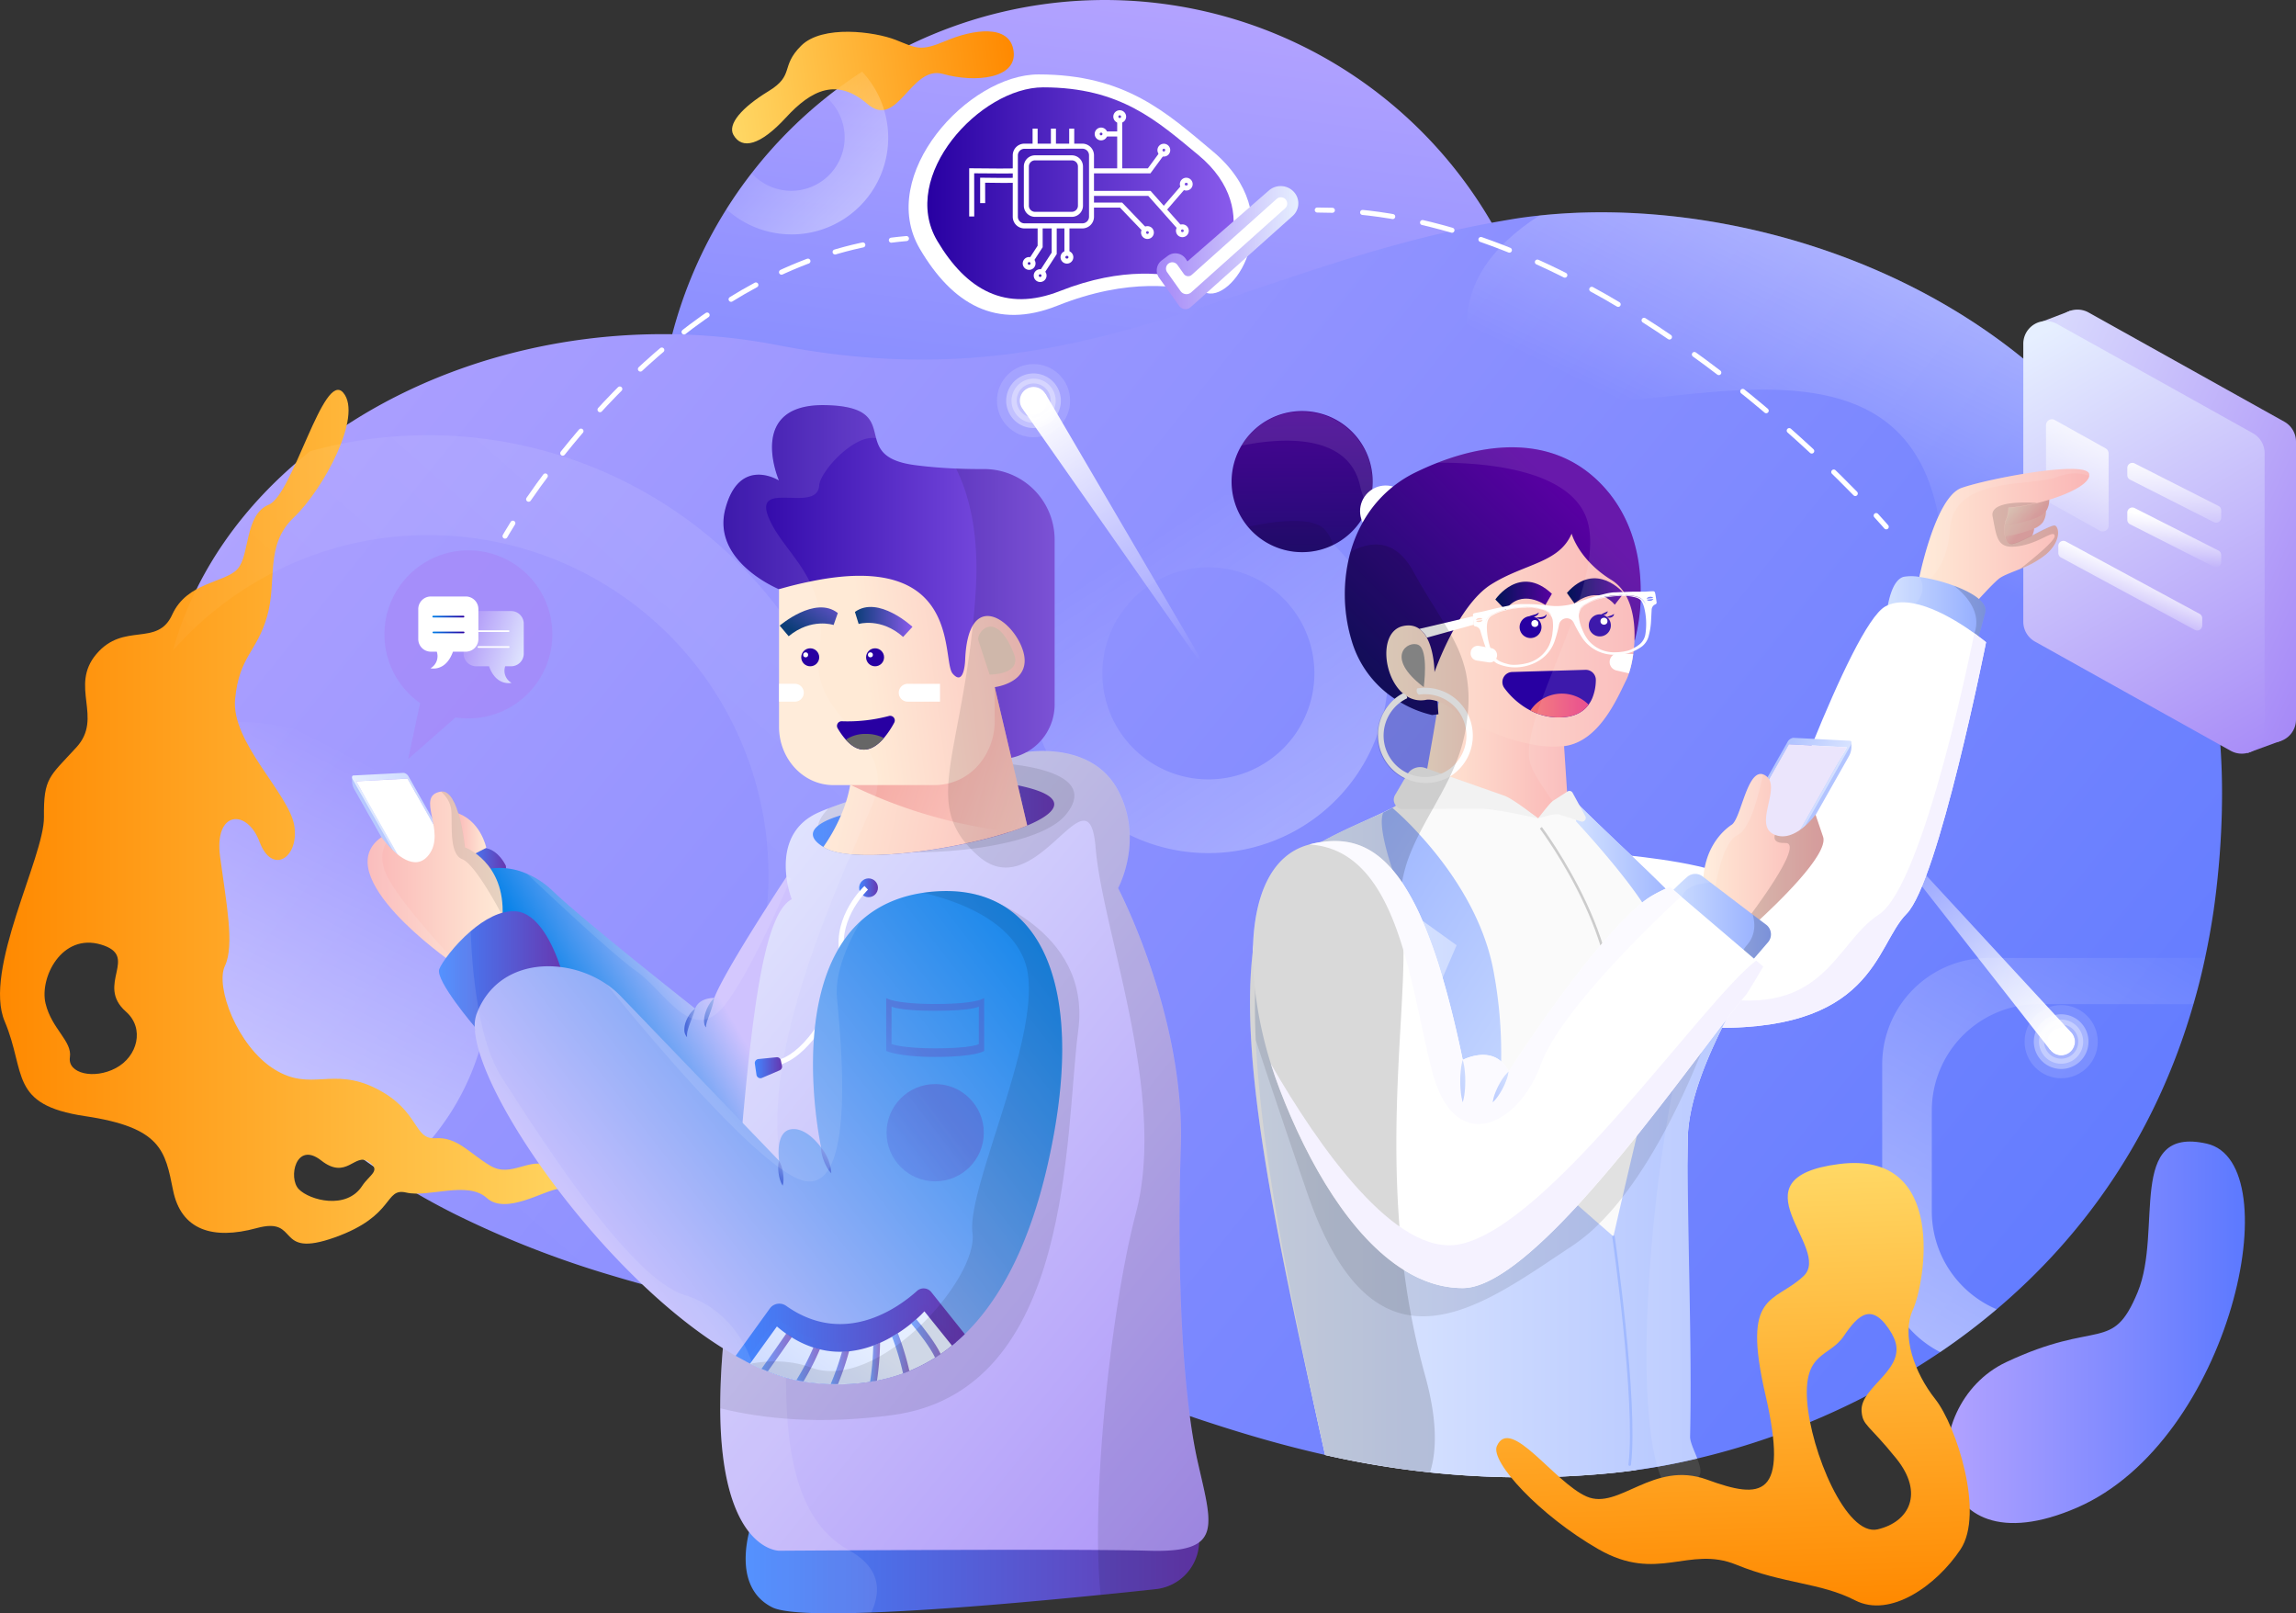 <svg xmlns="http://www.w3.org/2000/svg" xmlns:xlink="http://www.w3.org/1999/xlink" viewBox="0 0 911.23 640.18"><rect x="0" y="0" width="911.23" height="640.18" fill="#333333" stroke="none"/><defs><style>.cls-1,.cls-104,.cls-16,.cls-17,.cls-18,.cls-87{fill:none;}.cls-2{isolation:isolate;}.cls-3{fill:url(#linear-gradient);}.cls-4{fill:url(#linear-gradient-2);}.cls-5{fill:url(#linear-gradient-3);}.cls-102,.cls-45,.cls-6,.cls-7,.cls-8,.cls-93{fill:#fff;}.cls-6{opacity:0.13;}.cls-8{opacity:0.33;}.cls-9{fill:url(#linear-gradient-4);}.cls-10{fill:url(#linear-gradient-5);}.cls-11{fill:url(#linear-gradient-6);}.cls-12{fill:url(#linear-gradient-7);}.cls-13{fill:url(#linear-gradient-8);}.cls-14{fill:url(#linear-gradient-9);}.cls-15{opacity:0.09;fill:url(#linear-gradient-10);}.cls-16,.cls-17,.cls-18{stroke:#fff;stroke-width:2px;}.cls-104,.cls-16,.cls-17,.cls-18{stroke-linecap:round;stroke-linejoin:round;}.cls-17{stroke-dasharray:11.37 11.37;}.cls-18{stroke-dasharray:12.07 12.07;}.cls-19{fill:#a78bf7;}.cls-20{fill:#d6d6fd;}.cls-21{fill:url(#linear-gradient-11);}.cls-22{fill:url(#linear-gradient-12);}.cls-23{fill:url(#linear-gradient-13);}.cls-24{fill:url(#linear-gradient-14);}.cls-25{fill:url(#linear-gradient-15);}.cls-26{fill:url(#linear-gradient-16);}.cls-27{fill:#a587f7;opacity:0.64;}.cls-28{fill:url(#linear-gradient-17);}.cls-29{fill:url(#linear-gradient-18);}.cls-30{fill:url(#linear-gradient-19);}.cls-31{fill:url(#linear-gradient-20);}.cls-32{fill:url(#linear-gradient-21);}.cls-33{fill:url(#linear-gradient-22);}.cls-34{fill:url(#linear-gradient-23);}.cls-35{fill:url(#linear-gradient-24);}.cls-36{fill:url(#linear-gradient-25);}.cls-37{fill:url(#linear-gradient-26);}.cls-38{fill:url(#linear-gradient-27);}.cls-39,.cls-45{opacity:0.1;}.cls-39,.cls-45,.cls-79,.cls-93{mix-blend-mode:overlay;}.cls-40{fill:url(#linear-gradient-28);}.cls-41{fill:url(#linear-gradient-29);}.cls-42{clip-path:url(#clip-path);}.cls-43{fill:url(#linear-gradient-30);}.cls-44{fill:url(#linear-gradient-31);}.cls-46{fill:url(#linear-gradient-32);}.cls-47{fill:url(#linear-gradient-33);}.cls-48{fill:url(#linear-gradient-34);}.cls-49{fill:url(#linear-gradient-35);}.cls-50,.cls-52,.cls-56{opacity:0.68;}.cls-50{fill:url(#linear-gradient-36);}.cls-51{fill:url(#linear-gradient-37);}.cls-53{fill:url(#linear-gradient-38);}.cls-54{fill:url(#linear-gradient-39);}.cls-55{fill:url(#linear-gradient-40);}.cls-56{fill:url(#linear-gradient-41);}.cls-57{fill:url(#linear-gradient-42);}.cls-58{fill:url(#linear-gradient-43);}.cls-104,.cls-59,.cls-60{opacity:0.3;}.cls-59{fill:url(#linear-gradient-44);}.cls-60{fill:url(#linear-gradient-45);}.cls-61{fill:url(#linear-gradient-46);}.cls-62{fill:url(#linear-gradient-47);}.cls-63{opacity:0.53;fill:url(#linear-gradient-48);}.cls-64{fill:url(#linear-gradient-49);}.cls-65{fill:#e6cbbc;}.cls-66{fill:#2800a2;}.cls-67{fill:url(#linear-gradient-50);}.cls-68{fill:url(#linear-gradient-51);}.cls-69{fill:#666;}.cls-70{fill:url(#linear-gradient-52);}.cls-71{fill:url(#linear-gradient-53);}.cls-72{fill:url(#linear-gradient-54);}.cls-73{fill:url(#linear-gradient-55);}.cls-74{fill:url(#linear-gradient-56);}.cls-75{fill:url(#linear-gradient-57);}.cls-76{fill:url(#linear-gradient-58);}.cls-77{fill:url(#linear-gradient-59);}.cls-78{fill:url(#linear-gradient-60);}.cls-79{opacity:0.15;}.cls-80{fill:url(#linear-gradient-61);}.cls-81{fill:url(#linear-gradient-62);}.cls-82{fill:#f5f2ff;}.cls-83{fill:#fafafa;}.cls-84{fill:url(#linear-gradient-63);}.cls-85{fill:url(#linear-gradient-64);}.cls-86{fill:url(#linear-gradient-65);}.cls-87{stroke:#ccc;stroke-miterlimit:10;}.cls-88{fill:url(#linear-gradient-66);}.cls-89{clip-path:url(#clip-path-2);}.cls-90{fill:url(#linear-gradient-67);}.cls-91{fill:#ebe5fc;}.cls-92{fill:url(#linear-gradient-68);}.cls-93{opacity:0.16;}.cls-94{fill:url(#linear-gradient-69);}.cls-95{fill:url(#linear-gradient-70);}.cls-96{fill:url(#linear-gradient-71);}.cls-97{fill:url(#linear-gradient-72);}.cls-98{fill:#999;}.cls-99{fill:url(#linear-gradient-73);}.cls-100{fill:url(#linear-gradient-74);}.cls-101{fill:url(#linear-gradient-75);}.cls-102{fill-rule:evenodd;}.cls-103{fill:#f2f2f2;}.cls-104{stroke:#5e8bff;}.cls-105{fill:#fbfaff;}.cls-106,.cls-107{opacity:0.71;}.cls-106{fill:url(#linear-gradient-76);}.cls-107{fill:url(#linear-gradient-77);}.cls-108{fill:url(#linear-gradient-78);}.cls-109{fill:url(#linear-gradient-79);}.cls-110{fill:url(#linear-gradient-80);}</style><linearGradient id="linear-gradient" x1="461.25" y1="3.26" x2="417.78" y2="337.05" gradientUnits="userSpaceOnUse"><stop offset="0" stop-color="#b2a2ff"/><stop offset="1" stop-color="#5c79ff"/></linearGradient><linearGradient id="linear-gradient-2" x1="140.26" y1="33.26" x2="837.52" y2="594.1" xlink:href="#linear-gradient"/><linearGradient id="linear-gradient-3" x1="186.85" y1="-339.83" x2="172.91" y2="-219.23" gradientTransform="translate(855.66 688.13) rotate(-46.31)" gradientUnits="userSpaceOnUse"><stop offset="0" stop-color="#fff" stop-opacity="0"/><stop offset="1" stop-color="#fff"/></linearGradient><linearGradient id="linear-gradient-4" x1="398" y1="113.22" x2="384.05" y2="233.82" gradientTransform="matrix(-0.78, 0.62, -0.62, -0.78, 857.43, 104.03)" xlink:href="#linear-gradient-3"/><linearGradient id="linear-gradient-5" x1="447.75" y1="217.93" x2="713.01" y2="628.46" gradientTransform="matrix(1, 0, 0, 1, 0, 0)" xlink:href="#linear-gradient-3"/><linearGradient id="linear-gradient-6" x1="738.57" y1="207.04" x2="863.62" y2="-48.12" gradientTransform="matrix(1, 0, 0, 1, 0, 0)" xlink:href="#linear-gradient-3"/><linearGradient id="linear-gradient-7" x1="152.63" y1="305.42" x2="8.63" y2="587.11" gradientTransform="matrix(1, 0, 0, 1, 0, 0)" xlink:href="#linear-gradient-3"/><linearGradient id="linear-gradient-8" y1="324.11" x2="238.57" y2="324.11" gradientUnits="userSpaceOnUse"><stop offset="0" stop-color="#ff8900"/><stop offset="1" stop-color="#ffd865"/></linearGradient><linearGradient id="linear-gradient-9" x1="372" y1="183.57" x2="486.8" y2="183.57" gradientTransform="translate(795.04 158.08) rotate(172.67)" xlink:href="#linear-gradient-8"/><linearGradient id="linear-gradient-10" x1="118.98" y1="424.42" x2="284.1" y2="236.96" gradientTransform="matrix(1, 0, 0, 1, 0, 0)" xlink:href="#linear-gradient-3"/><linearGradient id="linear-gradient-11" x1="936.99" y1="242.52" x2="754.68" y2="158.73" gradientUnits="userSpaceOnUse"><stop offset="0" stop-color="#a587f7"/><stop offset="1" stop-color="#e6efff"/></linearGradient><linearGradient id="linear-gradient-12" x1="904.97" y1="305.95" x2="805.18" y2="134.8" xlink:href="#linear-gradient-11"/><linearGradient id="linear-gradient-13" x1="812.43" y1="209.63" x2="838.96" y2="163.21" gradientTransform="matrix(1, 0, 0, 1, 0, 0)" xlink:href="#linear-gradient-3"/><linearGradient id="linear-gradient-14" x1="862.23" y1="212.65" x2="863.49" y2="181.23" gradientTransform="matrix(1, 0, 0, 1, 0, 0)" xlink:href="#linear-gradient-3"/><linearGradient id="linear-gradient-15" x1="861.75" y1="223.52" x2="863.81" y2="205.36" gradientTransform="matrix(1, 0, 0, 1, 0, 0)" xlink:href="#linear-gradient-3"/><linearGradient id="linear-gradient-16" x1="841.17" y1="242.84" x2="848.28" y2="225.31" gradientTransform="matrix(1, 0, 0, 1, 0, 0)" xlink:href="#linear-gradient-3"/><linearGradient id="linear-gradient-17" x1="179.85" y1="249.39" x2="211.55" y2="259.83" xlink:href="#linear-gradient-11"/><linearGradient id="linear-gradient-18" x1="171.62" y1="244.67" x2="184.32" y2="244.67" gradientUnits="userSpaceOnUse"><stop offset="0" stop-color="#0080e8"/><stop offset="1" stop-color="#2800a2"/></linearGradient><linearGradient id="linear-gradient-19" x1="171.62" y1="250.95" x2="184.32" y2="250.95" xlink:href="#linear-gradient-18"/><linearGradient id="linear-gradient-20" x1="772.66" y1="528.66" x2="890.95" y2="528.66" xlink:href="#linear-gradient"/><linearGradient id="linear-gradient-21" x1="368.03" y1="76.69" x2="489.59" y2="76.69" gradientUnits="userSpaceOnUse"><stop offset="0" stop-color="#2800a2"/><stop offset="1" stop-color="#895bec"/></linearGradient><linearGradient id="linear-gradient-22" x1="459.09" y1="98.24" x2="515.29" y2="98.24" xlink:href="#linear-gradient-11"/><linearGradient id="linear-gradient-23" x1="185.15" y1="341.51" x2="200.83" y2="341.51" gradientUnits="userSpaceOnUse"><stop offset="0" stop-color="#4286ff"/><stop offset="1" stop-color="#6637b0"/></linearGradient><linearGradient id="linear-gradient-24" x1="180.49" y1="330.97" x2="192.99" y2="330.97" gradientUnits="userSpaceOnUse"><stop offset="0" stop-color="#fab6b6"/><stop offset="1" stop-color="#ffead6"/></linearGradient><linearGradient id="linear-gradient-25" x1="228.42" y1="412.9" x2="278.78" y2="383.8" gradientUnits="userSpaceOnUse"><stop offset="0" stop-color="#0080e8"/><stop offset="1" stop-color="#cfc2fe"/></linearGradient><linearGradient id="linear-gradient-26" x1="295.89" y1="621.65" x2="475.92" y2="621.65" xlink:href="#linear-gradient-23"/><linearGradient id="linear-gradient-27" x1="551.44" y1="606" x2="224.68" y2="341.9" xlink:href="#linear-gradient-11"/><linearGradient id="linear-gradient-28" x1="322.61" y1="323.94" x2="418.4" y2="323.94" xlink:href="#linear-gradient-23"/><linearGradient id="linear-gradient-29" x1="135.95" y1="343.51" x2="154.75" y2="331.8" gradientUnits="userSpaceOnUse"><stop offset="0" stop-color="#e5eeff"/><stop offset="1" stop-color="#b2c4ff"/></linearGradient><clipPath id="clip-path"><polygon class="cls-1" points="171.21 364.41 139.14 307.78 161.33 306.61 193.4 363.25 171.21 364.41"/></clipPath><linearGradient id="linear-gradient-30" x1="139.72" y1="335.51" x2="192.82" y2="335.51" xlink:href="#linear-gradient-29"/><linearGradient id="linear-gradient-31" x1="145.91" y1="347.78" x2="199.5" y2="347.78" xlink:href="#linear-gradient-24"/><linearGradient id="linear-gradient-32" x1="174.21" y1="385.26" x2="224.41" y2="385.26" xlink:href="#linear-gradient-23"/><linearGradient id="linear-gradient-33" x1="340.98" y1="352.28" x2="348.44" y2="352.28" xlink:href="#linear-gradient-23"/><linearGradient id="linear-gradient-34" x1="431.47" y1="350.11" x2="234.23" y2="503.7" xlink:href="#linear-gradient-25"/><linearGradient id="linear-gradient-35" x1="291.96" y1="530.23" x2="382.91" y2="530.23" xlink:href="#linear-gradient-23"/><linearGradient id="linear-gradient-36" x1="295.89" y1="533.5" x2="379.42" y2="533.5" xlink:href="#linear-gradient-23"/><linearGradient id="linear-gradient-37" x1="342.06" y1="531.33" x2="297.67" y2="594.37" xlink:href="#linear-gradient-29"/><linearGradient id="linear-gradient-38" x1="302.22" y1="536.63" x2="314.27" y2="536.63" xlink:href="#linear-gradient-23"/><linearGradient id="linear-gradient-39" x1="316.06" y1="541.4" x2="325.42" y2="541.4" xlink:href="#linear-gradient-23"/><linearGradient id="linear-gradient-40" x1="329.63" y1="542.69" x2="336.95" y2="542.69" xlink:href="#linear-gradient-23"/><linearGradient id="linear-gradient-41" x1="345.31" y1="540.52" x2="349.28" y2="540.52" xlink:href="#linear-gradient-23"/><linearGradient id="linear-gradient-42" x1="354.01" y1="536.95" x2="360.92" y2="536.95" xlink:href="#linear-gradient-23"/><linearGradient id="linear-gradient-43" x1="361.61" y1="531.07" x2="373.34" y2="531.07" xlink:href="#linear-gradient-23"/><linearGradient id="linear-gradient-44" x1="345.16" y1="427.52" x2="362.69" y2="413.35" xlink:href="#linear-gradient-23"/><linearGradient id="linear-gradient-45" x1="338.6" y1="473.01" x2="377.77" y2="444.66" xlink:href="#linear-gradient-23"/><linearGradient id="linear-gradient-46" x1="287.15" y1="230.96" x2="418.57" y2="230.96" xlink:href="#linear-gradient-21"/><linearGradient id="linear-gradient-47" x1="428.97" y1="319.88" x2="330.21" y2="298.06" xlink:href="#linear-gradient-24"/><linearGradient id="linear-gradient-48" x1="420.95" y1="314.67" x2="353.77" y2="287.24" gradientUnits="userSpaceOnUse"><stop offset="0" stop-color="#ffdcd0"/><stop offset="1" stop-color="#eb7b7e"/></linearGradient><linearGradient id="linear-gradient-49" x1="433.12" y1="259.87" x2="343.88" y2="271.34" xlink:href="#linear-gradient-24"/><linearGradient id="linear-gradient-50" x1="317.16" y1="252.14" x2="333.58" y2="229.95" gradientUnits="userSpaceOnUse"><stop offset="0" stop-color="#0b3d77"/><stop offset="1" stop-color="#895bec"/></linearGradient><linearGradient id="linear-gradient-51" x1="339.3" y1="246.79" x2="362.14" y2="246.79" xlink:href="#linear-gradient-50"/><linearGradient id="linear-gradient-52" x1="299.57" y1="423.66" x2="310.39" y2="423.66" xlink:href="#linear-gradient-23"/><linearGradient id="linear-gradient-53" x1="302.28" y1="473.57" x2="320.55" y2="454.36" gradientUnits="userSpaceOnUse"><stop offset="0" stop-color="#002bc9"/><stop offset="1" stop-color="#e6efff"/></linearGradient><linearGradient id="linear-gradient-54" x1="316.77" y1="473.71" x2="341.39" y2="444.43" xlink:href="#linear-gradient-53"/><linearGradient id="linear-gradient-55" x1="266.14" y1="406.55" x2="284.61" y2="405.06" xlink:href="#linear-gradient-53"/><linearGradient id="linear-gradient-56" x1="268.83" y1="415.65" x2="293.63" y2="389.35" xlink:href="#linear-gradient-53"/><linearGradient id="linear-gradient-57" x1="564.59" y1="296.7" x2="622.86" y2="296.7" gradientUnits="userSpaceOnUse"><stop offset="0" stop-color="#ffead6"/><stop offset="1" stop-color="#fab6b6"/></linearGradient><linearGradient id="linear-gradient-58" x1="792.04" y1="207.89" x2="800.09" y2="213.5" xlink:href="#linear-gradient-57"/><linearGradient id="linear-gradient-59" x1="791.97" y1="199.37" x2="810.52" y2="210.74" xlink:href="#linear-gradient-57"/><linearGradient id="linear-gradient-60" x1="798.86" y1="197.58" x2="808.09" y2="205.24" xlink:href="#linear-gradient-57"/><linearGradient id="linear-gradient-61" x1="761.28" y1="212.74" x2="829.18" y2="212.74" xlink:href="#linear-gradient-57"/><linearGradient id="linear-gradient-62" x1="748.41" y1="246.06" x2="788.02" y2="246.06" gradientUnits="userSpaceOnUse"><stop offset="0" stop-color="#cfdfff"/><stop offset="1" stop-color="#91abff"/></linearGradient><linearGradient id="linear-gradient-63" x1="498.06" y1="453.66" x2="687.79" y2="453.66" xlink:href="#linear-gradient-29"/><linearGradient id="linear-gradient-64" x1="623.88" y1="345.67" x2="665.33" y2="345.67" xlink:href="#linear-gradient-62"/><linearGradient id="linear-gradient-65" x1="634.68" y1="428.53" x2="497.31" y2="340.43" xlink:href="#linear-gradient-62"/><linearGradient id="linear-gradient-66" x1="730.95" y1="319.64" x2="725.48" y2="317.12" xlink:href="#linear-gradient-29"/><clipPath id="clip-path-2"><polygon class="cls-1" points="699.26 357.93 735.46 294.01 710.4 292.7 674.21 356.62 699.26 357.93"/></clipPath><linearGradient id="linear-gradient-67" x1="726.98" y1="334.36" x2="699.4" y2="323.1" xlink:href="#linear-gradient-29"/><linearGradient id="linear-gradient-68" x1="675.93" y1="338.55" x2="723.68" y2="338.55" xlink:href="#linear-gradient-57"/><linearGradient id="linear-gradient-69" x1="661.7" y1="364.81" x2="702.85" y2="364.81" xlink:href="#linear-gradient-62"/><linearGradient id="linear-gradient-70" x1="517.43" y1="272.77" x2="516.48" y2="139.2" gradientUnits="userSpaceOnUse"><stop offset="0" stop-color="#001456"/><stop offset="1" stop-color="#5800a2"/></linearGradient><linearGradient id="linear-gradient-71" x1="527.89" y1="297.74" x2="624.52" y2="199.21" xlink:href="#linear-gradient-70"/><linearGradient id="linear-gradient-72" x1="550.21" y1="254.04" x2="648.72" y2="254.04" xlink:href="#linear-gradient-57"/><linearGradient id="linear-gradient-73" x1="607.42" y1="279.95" x2="630.49" y2="279.95" gradientUnits="userSpaceOnUse"><stop offset="0" stop-color="#f27271"/><stop offset="1" stop-color="#e73c84"/></linearGradient><linearGradient id="linear-gradient-74" x1="593.51" y1="236.42" x2="615.91" y2="236.42" xlink:href="#linear-gradient-70"/><linearGradient id="linear-gradient-75" x1="621.87" y1="234.7" x2="644.38" y2="234.7" xlink:href="#linear-gradient-70"/><linearGradient id="linear-gradient-76" x1="589.89" y1="424.12" x2="569.26" y2="434.85" xlink:href="#linear-gradient-62"/><linearGradient id="linear-gradient-77" x1="603.32" y1="428.02" x2="586.69" y2="435.07" xlink:href="#linear-gradient-62"/><linearGradient id="linear-gradient-78" x1="841.89" y1="346.69" x2="627.15" y2="723.11" gradientTransform="matrix(1, 0, 0, 1, 0, 0)" xlink:href="#linear-gradient-3"/><linearGradient id="linear-gradient-79" x1="735.64" y1="497.38" x2="911.39" y2="497.38" gradientTransform="translate(217.41 1390.98) rotate(-91.94)" xlink:href="#linear-gradient-8"/><linearGradient id="linear-gradient-80" x1="302.8" y1="43.01" x2="409.32" y2="151.64" gradientTransform="matrix(1, 0, 0, 1, 0, 0)" xlink:href="#linear-gradient-3"/></defs><title>INTELIGENT</title><g class="cls-2"><g id="Layer_2" data-name="Layer 2"><g id="INTELIGENT"><path class="cls-3" d="M616,177.5A177.49,177.49,0,1,1,288.3,83q4.65-7.39,10-14.28A177.72,177.72,0,0,1,328,38.61q6.81-5.43,14.14-10.18A177.51,177.51,0,0,1,616,177.5Z"/><path class="cls-4" d="M881.81,321c0,.2,0,.39,0,.59q-.27,11.5-1.28,22.45-.79,8.83-2,17.3-1.43,9.66-3.4,18.83-2,9.42-4.61,18.33c-15.15,52.6-44,92.17-78.05,121a262.72,262.72,0,0,1-22.42,17,292.51,292.51,0,0,1-96.39,42.23c-8.36,2-16.51,3.5-24.33,4.59q-5.71.81-11.2,1.31a354.45,354.45,0,0,1-70.53-.39,369.31,369.31,0,0,1-41.66-6.91h0c-64.36-14.41-113-41.86-162.59-47.56-46.74-5.39-86.64-13.41-120.58-23.66a388.07,388.07,0,0,1-62-24.23,279.89,279.89,0,0,1-25.6-14.5c-27.3-17.46-47.24-37.56-61.39-59.54Q91.21,404,89,400.17C70.78,368.4,63.83,333,63.6,296.11c0-1.7,0-3.38.06-5.06a137.23,137.23,0,0,1,5-32.88c8.69-31.28,28.17-58.26,54.45-79.1C170.64,141.33,240.5,123.7,308.9,137c120.72,23.4,181.9-31.81,290.29-49.87q5.76-1,11.77-1.6C720,73.83,885.76,141.59,881.81,321Z"/><polygon class="cls-5" points="813.69 416.65 730.93 311.06 821.49 409.11 813.69 416.65"/><circle class="cls-6" cx="818.04" cy="413.34" r="14.52"/><circle class="cls-7" cx="818.04" cy="413.34" r="5.47"/><path class="cls-8" d="M816,402.68l-.35.08a10.79,10.79,0,0,0-7,5.12,10.94,10.94,0,0,0-.71,1.46,10.85,10.85,0,1,0,8-6.66ZM824.25,416a6.77,6.77,0,0,1-12.87-1.42,6.24,6.24,0,0,1-.11-1.05,6.62,6.62,0,0,1,1.24-4.14,6.75,6.75,0,0,1,4.24-2.74,6.57,6.57,0,0,1,2.5,0,6.72,6.72,0,0,1,5.43,5.37A6.62,6.62,0,0,1,824.25,416Z"/><path class="cls-8" d="M817.34,404.6c-.32,0-.64.08-1,.14a8.69,8.69,0,0,0-5.73,3.91,8.25,8.25,0,0,0-1.14,2.68,8.6,8.6,0,0,0-.07,3.68,8.76,8.76,0,1,0,7.9-10.41Zm5.8,10.67a5.46,5.46,0,1,1-9.4-5.29,5.45,5.45,0,0,1,9.4,5.29Z"/><polygon class="cls-9" points="414.94 156.29 482.78 272.04 406.19 162.72 414.94 156.29"/><circle class="cls-6" cx="410.19" cy="158.99" r="14.52"/><circle class="cls-7" cx="410.19" cy="158.99" r="5.47"/><path class="cls-8" d="M410.79,169.84l.36,0a10.74,10.74,0,0,0,7.6-4.14,9.55,9.55,0,0,0,.89-1.35,10.85,10.85,0,1,0-20.29-4.72A10.88,10.88,0,0,0,410.79,169.84Zm-6.39-14.35A6.77,6.77,0,0,1,417,158.62a5.25,5.25,0,0,1,0,1,6.58,6.58,0,0,1-1.78,3.94,6.77,6.77,0,0,1-10.74-8.12Z"/><path class="cls-8" d="M409.71,167.75c.32,0,.64,0,1,0a8.66,8.66,0,0,0,6.2-3.11,8.46,8.46,0,0,0,1.49-2.5,8.76,8.76,0,1,0-8.66,5.62Zm-4.32-11.35a5.47,5.47,0,0,1,10.26,2.29,5.51,5.51,0,0,1-5.16,5.76,5.45,5.45,0,0,1-4.29-1.73,5.38,5.38,0,0,1-1.47-3.42A5.31,5.31,0,0,1,405.39,156.4Z"/><path class="cls-10" d="M479.58,195.88a71.32,71.32,0,1,0,71.32,71.31A71.31,71.31,0,0,0,479.58,195.88Zm0,113.38a42.07,42.07,0,1,1,42.07-42.07A42.06,42.06,0,0,1,479.58,309.26Z"/><path class="cls-11" d="M881.81,321c0,.2,0,.39,0,.59-45.16-19.76-101.29-56-112.5-116.57C750,100.53,594.1,202,582.82,136.34,579,114.23,592,97.69,611,85.48,720,73.83,885.76,141.59,881.81,321Z"/><path class="cls-12" d="M194.65,387.31a100.61,100.61,0,0,1-39.59,80.09c-27.3-17.46-47.24-37.56-61.39-59.54Q91.21,404,89,400.17C70.78,368.4,63.83,333,63.6,296.11c0-1.7,0-3.38.06-5.06a100.93,100.93,0,0,1,131,96.26Z"/><path class="cls-13" d="M238.42,465.56c-1.25-6.83-12.54,1.31-20.35-2.74s-15.08,4.74-23.46-.23-13.06-11.52-21.84-10.94-6.12-11-23.55-19.75-25.73,1.52-40.38-7.62-23.48-32.8-19.58-41,.54-25-1.91-43.33,10.71-19.17,15.68-5.86,15.81,6.23,13.76-6.48-25.16-33.08-23.48-50.23,8.59-18.52,12.7-32.79-1.08-28.18,10.61-39.28,27.44-40.25,19.62-49.47-19.94,40.48-29.59,44.43-7.42,20-12.4,25.52-20,5.11-25.91,18.11-19.21,2.79-30.08,15.62,2.85,25.22-7.92,37-13.06,12-12.9,27.74-24.21,60.62-15.59,81,1.58,33.12,31.92,37.63,31.76,13.76,34.92,29.44,15.6,19.79,33.15,15,6.83,12.28,31,3.69,19.54-19.88,28.41-17.8,24.27-4.79,31.92,2.13,22.77-3.11,28.64-3.62S240,474.4,238.42,465.56ZM45.94,423.84c-8.66,4.59-19.17,2.11-18.2-4.32s-7.2-11.14-9.66-21.34,6.4-28,22-23.37S37.64,390.59,50,401.44C57.5,408.06,54.61,419.26,45.94,423.84Zm97.78,46.75c-6.2,9.56-20.78,5.74-25.13,1.29s-1.14-19.29,8.88-11.4,13.33-3.13,18.7.43S146.73,466,143.72,470.59Z"/><path class="cls-14" d="M291.09,53.53c3.38,5.94,10.62,4.22,20.83-6.88s20.21-15.83,32.3-5.43,17.18-15.49,30-11.88,29.56,1.9,28.05-9.09-16.42-8.47-26.78-4.08-11.66,2.94-20-.34-29.09-6.08-37.52,2.3-2.43,11.63-13,18.08S288.67,49.28,291.09,53.53Z"/><path class="cls-15" d="M170,172.69a174.62,174.62,0,0,0-46.93,6.38c-26.28,20.84-45.76,47.82-54.45,79.1A135,135,0,1,1,180.66,481.9a388.07,388.07,0,0,0,62,24.23A174.65,174.65,0,0,0,170,172.69Z"/><path class="cls-16" d="M200.44,212.74s1.06-1.87,3.1-5.14"/><path class="cls-17" d="M209.8,198.1c19.66-28.6,69.22-90.18,138.31-102"/><path class="cls-16" d="M353.75,95.3c2-.25,4-.47,6-.64"/><path class="cls-16" d="M748.61,209.05s-1.38-1.61-4-4.47"/><path class="cls-18" d="M736.32,195.83C706.18,164.92,624.49,90.1,534.82,83.76"/><path class="cls-16" d="M528.79,83.44q-3-.1-6-.1"/><polygon class="cls-19" points="905.41 293.9 891.95 298.82 891.95 294.51 899.58 290.34 905.41 293.9"/><polygon class="cls-20" points="821.87 123.24 810.66 127.54 816.92 130.68 821.87 123.24"/><path class="cls-21" d="M897.77,293.35,820.1,250a9,9,0,0,1-4.64-7.9V131.9A9.05,9.05,0,0,1,828.92,124l77.67,43.33a9.07,9.07,0,0,1,4.64,7.91V285.45A9,9,0,0,1,897.77,293.35Z"/><path class="cls-22" d="M885.35,297.94l-77.67-43.33A9.05,9.05,0,0,1,803,246.7V136.48a9,9,0,0,1,13.46-7.9l77.67,43.33a9.06,9.06,0,0,1,4.64,7.9V290A9.06,9.06,0,0,1,885.35,297.94Z"/><path class="cls-23" d="M833.36,210.59l-20.14-11.24a2.34,2.34,0,0,1-1.21-2V168.71a2.35,2.35,0,0,1,3.49-2.05l20.15,11.24a2.36,2.36,0,0,1,1.21,2v28.59A2.35,2.35,0,0,1,833.36,210.59Z"/><path class="cls-24" d="M878.64,207.2l-33.26-16.86a2,2,0,0,1-1.1-1.79v-2.87a2,2,0,0,1,2.91-1.79l33.26,16.87a2,2,0,0,1,1.09,1.78v2.88A2,2,0,0,1,878.64,207.2Z"/><path class="cls-25" d="M878.64,224.91l-33.26-16.86a2,2,0,0,1-1.1-1.79v-2.87a2,2,0,0,1,2.91-1.79l33.26,16.87a2,2,0,0,1,1.09,1.78v2.88A2,2,0,0,1,878.64,224.91Z"/><path class="cls-26" d="M871,249.91,817.9,221.19a2,2,0,0,1-1-1.76v-2.82a2,2,0,0,1,2.95-1.76l53.11,28.73a2,2,0,0,1,1.05,1.76v2.81A2,2,0,0,1,871,249.91Z"/><path class="cls-27" d="M185.89,218.37A33.35,33.35,0,0,0,166.74,279L162,301.18l18.78-16.5a32.88,32.88,0,0,0,5.09.39,33.35,33.35,0,1,0,0-66.7Z"/><path class="cls-28" d="M189,242.47h13.86a5,5,0,0,1,5,5v11.91a5,5,0,0,1-5,5h-2.36a5.52,5.52,0,0,0,2.49,6.57s-6,1.55-8.91-6.57H189a5,5,0,0,1-5-5V247.43A5,5,0,0,1,189,242.47Z"/><path class="cls-7" d="M201.89,250.78h-12a.34.34,0,0,1,0-.67h12a.34.34,0,0,1,0,.67Z"/><path class="cls-7" d="M201.89,257.06h-12a.33.33,0,1,1,0-.66h12a.33.33,0,1,1,0,.66Z"/><path class="cls-7" d="M184.9,236.69H171a5,5,0,0,0-5,5v11.9a5,5,0,0,0,5,5h2.35a5.53,5.53,0,0,1-2.48,6.58s6,1.55,8.9-6.58h5.09a5,5,0,0,0,5-5v-11.9A5,5,0,0,0,184.9,236.69Z"/><path class="cls-29" d="M184,245H172a.34.34,0,1,1,0-.67h12a.34.34,0,0,1,0,.67Z"/><path class="cls-30" d="M184,251.28H172a.33.33,0,1,1,0-.66h12a.33.33,0,0,1,0,.66Z"/><path class="cls-31" d="M875.76,453.79c33.41,7.47,9.68,117.89-51.37,144.42s-64.84-40.42-28.21-57.69,42.11-3.36,52.21-27.78S843.76,446.63,875.76,453.79Z"/><path class="cls-7" d="M412.18,29.53c34.61,0,50.85,15.24,69.1,30.48,30.54,25.51,9.21,59.17-2.13,56.3s-31.18-6.29-59.53,5c-24.28,9.68-41.65-.61-54.57-22.59C347.86,69.51,384.18,29.53,412.18,29.53Z"/><path class="cls-32" d="M414,34.66c30.84,0,45.31,13.42,61.58,26.84,27.22,22.47,8.21,52.11-1.9,49.58s-27.78-5.54-53.05,4.42C399,124,383.5,115,372,95.61,356.67,69.87,389,34.66,414,34.66Z"/><path class="cls-33" d="M468,121.38l-8-11.19a5,5,0,0,1,1.06-6.86l2.42-1.82a5,5,0,0,1,7.13,1.22l.65,1,32.34-28.15a7.1,7.1,0,0,1,10.15.85h0a6.7,6.7,0,0,1-.72,9.26l-40.53,36.23A3.07,3.07,0,0,1,468,121.38Z"/><path class="cls-7" d="M468.52,115.48l-5.3-7.45a2.51,2.51,0,0,1,.59-3.49h0a2.5,2.5,0,0,1,3.49.59l2.54,3.58a2.12,2.12,0,0,0,3.14.35L506.7,78.92a2.5,2.5,0,0,1,3.53.2h0a2.51,2.51,0,0,1-.19,3.53L472.77,116A2.86,2.86,0,0,1,468.52,115.48Z"/><path class="cls-7" d="M429.59,90.64h-23A4.63,4.63,0,0,1,401.94,86V61.66A4.63,4.63,0,0,1,406.56,57h23a4.63,4.63,0,0,1,4.62,4.62V86A4.63,4.63,0,0,1,429.59,90.64Zm-23-31.6a2.63,2.63,0,0,0-2.62,2.62V86a2.62,2.62,0,0,0,2.62,2.62h23A2.62,2.62,0,0,0,432.21,86V61.66A2.63,2.63,0,0,0,429.59,59Z"/><path class="cls-7" d="M425.37,86.05H410.78a4.44,4.44,0,0,1-4.44-4.44V66.07a4.44,4.44,0,0,1,4.44-4.44h14.59a4.44,4.44,0,0,1,4.44,4.44V81.61A4.44,4.44,0,0,1,425.37,86.05ZM410.78,63.63a2.44,2.44,0,0,0-2.44,2.44V81.61a2.44,2.44,0,0,0,2.44,2.44h14.59a2.44,2.44,0,0,0,2.44-2.44V66.07a2.44,2.44,0,0,0-2.44-2.44Z"/><polygon class="cls-7" points="456.58 68.79 433.21 68.79 433.21 66.79 455.57 66.79 460.53 60.04 462.14 61.22 456.58 68.79"/><rect class="cls-7" x="443.39" y="47.58" width="2" height="20.21"/><rect class="cls-7" x="438.18" y="52.16" width="6.21" height="2"/><polygon class="cls-7" points="467.85 91.4 455.73 77.74 433.21 77.74 433.21 75.74 456.63 75.74 469.35 90.07 467.85 91.4"/><polygon class="cls-7" points="453.77 92.06 444.49 82.37 433.21 82.37 433.21 80.37 445.34 80.37 455.22 90.68 453.77 92.06"/><rect class="cls-7" x="459.76" y="77.51" width="12.34" height="2" transform="translate(101.93 379.78) rotate(-49.18)"/><path class="cls-7" d="M386.65,85.89h-2V66.78h1c6.13.08,16.19.15,17.07,0l.09.61.42,1.32c-.52.17-6.11.19-16.6.06Z"/><path class="cls-7" d="M391,80.59h-2V70.52l1,0c4.51.07,11.95.15,12.72,0l.11.68.52,1.21c-.24.1-.67.28-12.37.09Z"/><rect class="cls-7" x="409.81" y="51.05" width="2" height="6.99"/><rect class="cls-7" x="417.08" y="51.05" width="2" height="6.99"/><rect class="cls-7" x="424.34" y="51.05" width="2" height="6.99"/><rect class="cls-7" x="422.44" y="89.64" width="2" height="10.88"/><polygon class="cls-7" points="414.18 108.86 412.5 107.77 417.39 100.23 417.39 89.64 419.39 89.64 419.39 100.82 414.18 108.86"/><polygon class="cls-7" points="409.86 104.19 408.18 103.1 411.81 97.51 411.81 89.64 413.81 89.64 413.81 98.1 409.86 104.19"/><path class="cls-7" d="M444.39,48.83a2.54,2.54,0,1,1,2.54-2.54A2.54,2.54,0,0,1,444.39,48.83Zm0-3.08a.54.54,0,0,0-.54.54.54.54,0,1,0,1.08,0A.54.54,0,0,0,444.39,45.75Z"/><path class="cls-7" d="M461.9,62.12a2.54,2.54,0,1,1,2.54-2.54A2.54,2.54,0,0,1,461.9,62.12Zm0-3.08a.54.54,0,1,0,.54.54A.54.54,0,0,0,461.9,59Z"/><path class="cls-7" d="M470.8,75.61a2.54,2.54,0,1,1,2.54-2.54A2.54,2.54,0,0,1,470.8,75.61Zm0-3.07a.54.54,0,1,0,0,1.07.54.54,0,1,0,0-1.07Z"/><path class="cls-7" d="M469.26,94.11a2.54,2.54,0,1,1,2.54-2.54A2.54,2.54,0,0,1,469.26,94.11Zm0-3.08a.54.54,0,0,0,0,1.08.54.54,0,1,0,0-1.08Z"/><path class="cls-7" d="M455.4,94.82a2.54,2.54,0,1,1,2.54-2.54A2.54,2.54,0,0,1,455.4,94.82Zm0-3.08a.54.54,0,0,0-.54.54.55.55,0,0,0,.54.54.54.54,0,0,0,.54-.54A.54.54,0,0,0,455.4,91.74Z"/><path class="cls-7" d="M423.44,104.6a2.54,2.54,0,1,1,2.54-2.53A2.54,2.54,0,0,1,423.44,104.6Zm0-3.07a.54.54,0,1,0,0,1.07.54.54,0,1,0,0-1.07Z"/><path class="cls-7" d="M412.81,111.9a2.54,2.54,0,1,1,2.54-2.54A2.54,2.54,0,0,1,412.81,111.9Zm0-3.08a.54.54,0,1,0,.54.54A.54.54,0,0,0,412.81,108.82Z"/><path class="cls-7" d="M408.44,107.08a2.54,2.54,0,1,1,2.54-2.54A2.54,2.54,0,0,1,408.44,107.08Zm0-3.08a.54.54,0,1,0,.54.54A.54.54,0,0,0,408.44,104Z"/><path class="cls-7" d="M437,55.7a2.54,2.54,0,1,1,2.54-2.54A2.54,2.54,0,0,1,437,55.7Zm0-3.08a.54.54,0,0,0-.54.54.55.55,0,0,0,.54.54.54.54,0,0,0,.54-.54A.54.54,0,0,0,437,52.62Z"/><path class="cls-34" d="M200.77,343.56s-4.75-10.57-13.64-6S202.17,351.4,200.77,343.56Z"/><path class="cls-35" d="M193,336.42s-2.23-11.24-12.5-14.12l.84,15.53,5.41,1.82Z"/><path class="cls-36" d="M320.09,352.29l-21,107.51-25.74-8.39-33.29-26L196.43,370l-1.78-25.34a26.54,26.54,0,0,1,14.56,2.1,33.62,33.62,0,0,1,10.17,6.8c12,11.55,56.51,46.65,56.51,46.65,1.68-4.48,7.55-4.2,7.55-4.2,4.76-12,28.8-48.23,28.8-48.23l1.59.91Z"/><path class="cls-37" d="M475.91,612a19.28,19.28,0,0,1-17.22,18.58c-6.25.68-13.68,1.46-21.87,2.27-27.56,2.76-63.59,6-91,7-19.42.72-34.54.35-39.32-2.05-13.19-6.62-11-22.53-9.19-29.86a37.2,37.2,0,0,1,1.13-3.81l26-.15,111.44-.63,39.13-.22.76,5.73A19.92,19.92,0,0,1,475.91,612Z"/><path class="cls-38" d="M475.91,612c-3.43,2.59-9.6,3.63-19.85,3.34-4.74-.14-11.76-.23-20.21-.29-27.72-.19-70.82,0-98.89.13-16.48.08-27.78.16-27.78.16s-6,0-11.91-7.42c-5.71-7.18-11.34-21.31-11.43-49.12,0-7,.29-14.94,1.06-23.84.08-.89.16-1.79.25-2.72q.64-6.78,1.24-13.48c1.93-21.43,3.58-42,5.2-60.77q.57-6.36,1.1-12.44c4.4-48.45,9.13-83.25,19.53-88.72a40.7,40.7,0,0,1-2.09-8.89c-1-8.26.13-20.11,13-25.66,1.11-.48,2.32-1,3.64-1.47,2.09-.81,4.42-1.64,6.93-2.5s5-1.67,7.76-2.52c.68-.22,1.38-.43,2.08-.64l2.26-.69c3.25-1,6.61-2,10-3,2.94-.85,5.89-1.67,8.83-2.49,3.44-.94,6.85-1.87,10.16-2.74,4.18-1.12,8.18-2.16,11.82-3.09l4.52-1.16,3.43-.87c1.72-.44,3.27-.83,4.63-1.15,3.59-.9,5.81-1.44,6.07-1.5h.06c1-.17,26.17-4.22,36.41,15.17,10.44,19.76,0,38.79,0,38.79s26.58,50.55,24.9,102.58.84,99,6.71,125.05C479.19,597,482.3,607.21,475.91,612Z"/><path class="cls-39" d="M422.89,323.39c-15.87,19-101,19-98.25,4.3.41-2.25,1.87-4.57,4.13-6.86,2.09-.81,4.42-1.64,6.93-2.5s5-1.67,7.76-2.52c.68-.22,1.38-.43,2.08-.64l2.26-.69c3.25-1,6.61-2,10-3,2.94-.85,5.89-1.67,8.83-2.49,3.44-.94,6.85-1.87,10.16-2.74,4.18-1.12,8.18-2.16,11.82-3.09l4.52-1.16a21.42,21.42,0,0,1,2.42.78S438.75,304.38,422.89,323.39Z"/><path class="cls-39" d="M427.93,408.93c-5.42,40.55-1.42,143-73.93,152.61-28.55,3.8-51.19,1.48-68.16-2.72,0-7,.29-14.94,1.06-23.84.08-.89.16-1.79.25-2.72q.64-6.78,1.24-13.48l13.82-7.57,86-156S433.35,368.39,427.93,408.93Z"/><path class="cls-40" d="M407.68,327.57c-21.32,8.92-68,15.87-80.31,8.86-.21-.11-.41-.24-.6-.35-11.4-6.95,3.92-11.7,7-12.55l.51-.13s14.92-22.78,69.25-11.87a2.71,2.71,0,0,1,.41.09C424.32,315.8,420.86,322.06,407.68,327.57Z"/><path class="cls-41" d="M139.73,308.22v1.68a6.59,6.59,0,0,0,.87,3.27L155,338.6l10.12,19.68-2.1-15.2Z"/><g class="cls-2"><g class="cls-42"><path class="cls-43" d="M170.81,362.07,141.33,310l20.4-1.07L191.2,361l-20.39,1.07m-10.62-55.4-19.91,1.05c-.63,0-.74.76-.25,1.63l30.29,53.49a2.79,2.79,0,0,0,2,1.51l19.91-1.05c.63,0,.74-.76.25-1.63l-30.29-53.49a2.79,2.79,0,0,0-2-1.51"/><polyline class="cls-7" points="161.73 308.95 141.33 310.02 170.81 362.07 191.21 361 161.73 308.95"/></g></g><path class="cls-44" d="M199.45,363.49h0c0,.66-.08,1.33-.14,2-1.18,12.57-14.14,15.25-18.82,15.81-1.05.12-1.68.14-1.68.14s-49-34.13-27.42-49.24c0,0,.7,1,1.86,2.36,3.55,4.17,11.41,11.72,16.89,4.71,7.27-9.3-5.6-23.48,4.84-25.16h0c7.3-1.14,9.5,22.1,9.5,22.1S200.47,342,199.45,363.49Z"/><path class="cls-39" d="M199.45,363.49c-.79-1.52-10.64-20.41-16-22.56-5.6-2.23-3.68-15-4.43-20.14a11.62,11.62,0,0,0-4-6.65c7.3-1.14,9.5,22.1,9.5,22.1S200.47,342,199.45,363.49Z"/><path class="cls-45" d="M180.49,381.33c-1.05.12-1.68.14-1.68.14s-49-34.13-27.42-49.24c0,0,.7,1,1.86,2.36-1.66,2.76-2.82,7.47,1.06,14.37C161,360.89,180.49,381.33,180.49,381.33Z"/><path class="cls-46" d="M224.41,390.43l-33,17-2.89,1.48-.08-1.2v-.24S172.65,389,174.34,384.55c.92-2.47,5.93-9.46,12.5-15.08,5.33-4.57,11.68-8.24,17.71-7.86,9.17.57,15.07,13.78,17.89,22.12C223.76,387.61,224.41,390.43,224.41,390.43Z"/><circle class="cls-47" cx="344.71" cy="352.28" r="3.73"/><path class="cls-7" d="M306.17,423.07l-.09-2c4.71-.21,10-3.61,14.86-9.57,8.05-9.84,13.5-24.86,12.15-33.5-2.29-14.72,9.45-26,10-26.44l1.38,1.46c-.11.11-11.48,11-9.35,24.67,1.45,9.28-4.07,24.69-12.57,35.08C318.79,417.29,313,422.76,306.17,423.07Z"/><path class="cls-45" d="M345.78,639.85c-19.42.72-34.54.35-39.32-2.05-13.19-6.62-11-22.53-9.19-29.86-7.15-9-14.18-28.89-10.37-73,.08-.89.16-1.79.25-2.72,2.49-26.3,4.48-51.52,6.44-74.25q.57-6.36,1.1-12.44c4.4-48.45,9.13-83.25,19.53-88.72a40.7,40.7,0,0,1-2.09-8.89c-1-8.26.13-20.11,13-25.66,2.85-1.23,6.46-2.57,10.57-4,2.43-.82,5-1.67,7.76-2.52.68-.22,1.38-.43,2.08-.64l2.26-.69a29.44,29.44,0,0,1-1.36,4.19c-2.11,5.18-5.18,12.13-8.67,20.34-14.22,33.3-35.48,87-27.54,124,8.66,40.31-8.81,109.11,14.19,141A38.36,38.36,0,0,0,337,615.19h0C348.88,621.82,350.07,630.66,345.78,639.85Z"/><path class="cls-48" d="M418.56,448.33c-5.85,33.63-17,62.85-35.66,81.06q-1.69,1.67-3.49,3.19c-.53.46-1.06.92-1.6,1.35-14.54,11.78-33.19,17.47-56.83,14.56a72.49,72.49,0,0,1-22.29-7l-.83-.39-.2-.1-1.77-.9q-2-1-3.94-2.12c-49.06-27.71-101.2-100.72-103.46-129.06l-.08-1.2v-.11a13.87,13.87,0,0,1,.75-5.3c.24-.63.5-1.24.77-1.85,6.12-13.64,19.53-18.34,32.51-16.74a41.53,41.53,0,0,1,18.27,6.82,34.73,34.73,0,0,1,5.52,4.63c15.11,15.67,63,65.47,63,65.47s-1.78-11.38,4.57-12.51,12.12,7.28,12.12,7.28S312,392.2,341.73,365.36c6.15-5.54,14.16-9.53,24.54-11.09,1.37-.21,2.78-.38,4.23-.49C411.22,350.43,429.19,387.34,418.56,448.33Z"/><path class="cls-49" d="M382.91,529.4c-15.21,14.82-35.43,22.36-61.93,19.1-9.25-1.15-19.07-4.9-29-10.51l13.56-18.8a4.67,4.67,0,0,1,6.5-1c23,16.26,44.31.88,51.92-5.95a3.88,3.88,0,0,1,5.64.47Z"/><path class="cls-50" d="M379.42,532.59c-.53.46-1.07.91-1.61,1.34C363.28,545.72,344.63,551.4,321,548.5c-7.48-.92-15.33-3.56-23.32-7.49l-1.77-.89,11.39-15.79a1.69,1.69,0,0,1,2.42-.34c25.89,20.63,50.1-.09,55.9-5.75a1.7,1.7,0,0,1,2.51.16Z"/><path class="cls-51" d="M377.81,533.93q-2.18,1.77-4.47,3.34c-.73.51-1.47,1-2.22,1.46a65.91,65.91,0,0,1-10.2,5.26c-.83.33-1.66.66-2.51,1a67.86,67.86,0,0,1-10.35,2.86c-.9.18-1.82.34-2.75.48a81.24,81.24,0,0,1-12.81,1c-.95,0-1.91,0-2.87-.06-2.8-.1-5.69-.33-8.65-.69-.7-.09-1.4-.19-2.11-.31-.93-.14-1.87-.32-2.81-.53a72.58,72.58,0,0,1-11.33-3.5c-.83-.33-1.67-.69-2.51-1-1.52-.65-3-1.35-4.56-2.1l10.68-14.79q1.86,1.59,3.71,2.89c.74.53,1.48,1,2.22,1.46a38.54,38.54,0,0,0,8.55,4c.87.28,1.74.53,2.6.73a33.69,33.69,0,0,0,8.73.95c.94,0,1.88-.08,2.8-.17a39.53,39.53,0,0,0,9.63-2.28c.93-.34,1.83-.7,2.7-1.09a51,51,0,0,0,4.73-2.41c.8-.46,1.58-.93,2.32-1.4a61.55,61.55,0,0,0,5.28-3.81c.75-.61,1.43-1.19,2-1.72a42.86,42.86,0,0,0,3.26-3.16Z"/><g class="cls-52"><path class="cls-53" d="M314.27,530.57c-1.91,2.8-4.9,7.11-9.54,13.59-.83-.33-1.67-.69-2.51-1,4.8-6.71,7.88-11.15,9.83-14C312.79,529.64,313.53,530.12,314.27,530.57Z"/></g><g class="cls-52"><path class="cls-54" d="M325.42,535.34a103,103,0,0,1-6.55,12.85c-.93-.14-1.87-.32-2.81-.53a99.1,99.1,0,0,0,6.76-13C323.69,534.89,324.56,535.14,325.42,535.34Z"/></g><g class="cls-52"><path class="cls-55" d="M337,536.12a110.65,110.65,0,0,1-4.45,13.13c-.95,0-1.91,0-2.87-.06a104.19,104.19,0,0,0,4.52-12.9C335.09,536.27,336,536.21,337,536.12Z"/></g><path class="cls-56" d="M349.28,532.75a113.9,113.9,0,0,1-1.22,15.07c-.9.18-1.82.34-2.75.48a109.48,109.48,0,0,0,1.27-14.46C347.51,533.5,348.41,533.14,349.28,532.75Z"/><g class="cls-52"><path class="cls-57" d="M360.92,544c-.83.33-1.66.66-2.51,1a102.8,102.8,0,0,0-4.4-14.62c.8-.46,1.58-.93,2.32-1.4A110,110,0,0,1,360.92,544Z"/></g><g class="cls-52"><path class="cls-58" d="M373.34,537.27c-.73.51-1.47,1-2.22,1.46-1.94-4.09-6.14-9.57-9.51-13.6.75-.61,1.43-1.19,2-1.72C366.77,527.12,371.09,532.65,373.34,537.27Z"/></g><path class="cls-59" d="M371.15,398.4c-16.44,0-19.44-2.38-19.44-2.38v21s4.86,2.38,19.44,2.38c16.3,0,19.44-2.38,19.44-2.38V396S388.19,398.4,371.15,398.4Zm17.32,15.91s-2.8,1.68-17.32,1.68c-13,0-17.32-1.68-17.32-1.68V399.4s2.67,1.69,17.32,1.69c15.18,0,17.32-1.69,17.32-1.69Z"/><circle class="cls-60" cx="371.15" cy="449.46" r="19.3"/><path class="cls-61" d="M418.57,214.16v65.36a21.67,21.67,0,0,1-11.23,19h-.06a21.77,21.77,0,0,1-10.38,2.65h-6.16l-.06-.77s0,0,0,0l-1-14.77-1.52-23.06L383,273.76l-.47-.45-15.75-15.14-5.16-8.92-1.06-1.83-8.89-15.35-29.19,1.18-13.33.54h0c-.6-.24-26.79-11.19-21.26-31.93s20.8-11.49,21.26-11.2c-.18-.43-13.08-30.62,18.58-29.9,18.4.42,18.33,7,20,13.17,1.26,4.62,3.52,9,15.1,10.59,5.56.74,11.19,1.18,16.61,1.41,3.77.16,7.43.22,10.92.2A28,28,0,0,1,418.57,214.16Z"/><path class="cls-62" d="M407.67,327.57c-2,.84-4.22,1.66-6.63,2.45-18.28,6-46.65,10.49-63.27,9-4.45-.41-8.06-1.23-10.41-2.58l-.59-.36a68.8,68.8,0,0,0,7-12.54c.7-1.64,1.37-3.38,1.95-5.2a49,49,0,0,0,1.69-6.8l0-.16a41.28,41.28,0,0,0,.58-5.13,48.32,48.32,0,0,0,10.34,1.84c11.64.88,30.34-1.48,41.38-22.45a66.2,66.2,0,0,0,5.06-13L401.21,300l.16.68,2.56,10.9Z"/><path class="cls-63" d="M407.67,327.57c-2,.84-4.22,1.66-6.63,2.45a194.9,194.9,0,0,1-63.62-18.65,41.28,41.28,0,0,0,.58-5.13s43.35,14.28,56.78-33.58l9.15,38.95Z"/><path class="cls-64" d="M394.78,272.66v13.4a26.73,26.73,0,0,1-4.1,14.34s0,0,0,0a25.78,25.78,0,0,1-2.05,2.8,22.87,22.87,0,0,1-17.48,8.32H330.71c-11.89,0-21.53-10.39-21.53-23.2V233.79h0q6.51-1.87,12.17-3c61-12.75,52.17,31.19,56.73,36.49,4.85,5.62,5-6.07,5-6.07,1.4-28,19.3-15.22,23-2.77S394.78,272.66,394.78,272.66Z"/><path class="cls-45" d="M348.3,311.53a21.66,21.66,0,0,1-.5,3,29.44,29.44,0,0,1-1.36,4.19c-2.11,5.18-5.18,12.13-8.67,20.34-4.45-.41-8.06-1.23-10.41-2.58l-.59-.36a68.8,68.8,0,0,0,7-12.54c.7-1.64,1.37-3.38,1.95-5.2a49,49,0,0,0,1.69-6.8h-6.68c-11.89,0-21.53-10.39-21.53-23.2V233.79c-.6-.24-26.79-11.19-21.26-31.93s20.8-11.49,21.26-11.2c-.18-.43-13.08-30.62,18.58-29.9,18.4.42,18.33,7,20,13.17-8.65-1.88-22.29,13.12-22.67,18.72-.75,11.19-26.13-2.42-20.14,12.5,3.51,8.75,11.37,15.62,16.37,25.6.41.81.8,1.64,1.16,2.5,2.79,6.54,4.23,14.44,2.61,24.92-3.78,24.35,21.91,32.1,23.21,49.91A20,20,0,0,1,348.3,311.53Z"/><path class="cls-65" d="M388.29,254.11c-1-2.78,6.68-13.22,14.09,5.24,3.42,8.52-9.62,8.33-9.62,8.33Z"/><circle class="cls-66" cx="321.56" cy="260.82" r="3.57"/><circle class="cls-7" cx="319.75" cy="259.84" r="0.99"/><circle class="cls-66" cx="347.3" cy="260.82" r="3.57"/><circle class="cls-7" cx="345.45" cy="259.84" r="0.99"/><path class="cls-67" d="M309.45,248.26s14.07-12.11,23.06-5L330.84,248s-8.79-3-17.84,4.46Z"/><path class="cls-68" d="M362.14,248.73s-13.58-12.65-22.84-5.91l1.48,4.77s8.9-2.68,17.65,5.15Z"/><path class="cls-66" d="M352.82,284.1a1.84,1.84,0,0,1,2.09,2.64,35.43,35.43,0,0,1-4.11,6.12c-3.81,4.43-9.18,7.33-15.13.65a29.37,29.37,0,0,1-3.22-4.51,1.84,1.84,0,0,1,1.65-2.8A64.17,64.17,0,0,0,352.82,284.1Z"/><path class="cls-7" d="M360.25,271.34h12.81v7.08H360.25a3.54,3.54,0,0,1-3.55-3.54h0A3.54,3.54,0,0,1,360.25,271.34Z"/><path class="cls-7" d="M319,274.88h0a3.55,3.55,0,0,1-3.54,3.54h-6.25v-7.09h6.25A3.55,3.55,0,0,1,319,274.88Z"/><path class="cls-69" d="M350.8,292.86c-3.81,4.43-9.18,7.33-15.13.65a13.73,13.73,0,0,1,8.07-2.28A15.06,15.06,0,0,1,350.8,292.86Z"/><path class="cls-70" d="M300.22,426.46l-.64-4.42a1.58,1.58,0,0,1,1.41-1.8l7.21-.72a1.58,1.58,0,0,1,1.7,1.24l.46,2.17a1.58,1.58,0,0,1-.93,1.78l-7,3A1.59,1.59,0,0,1,300.22,426.46Z"/><path class="cls-71" d="M309.18,460.65a9.8,9.8,0,0,1,1.05,2.35,15.79,15.79,0,0,1,.55,2.43,16.93,16.93,0,0,1,.18,2.48,9.87,9.87,0,0,1-.33,2.55,9.8,9.8,0,0,1-1.05-2.35,16,16,0,0,1-.72-4.91A9.85,9.85,0,0,1,309.18,460.65Z"/><path class="cls-72" d="M325.87,455.42a11.77,11.77,0,0,1,1.65,2.28,19.2,19.2,0,0,1,1.19,2.46,18.28,18.28,0,0,1,.83,2.6,11.61,11.61,0,0,1,.37,2.8,12.26,12.26,0,0,1-1.66-2.28,18.47,18.47,0,0,1-1.18-2.46,19.84,19.84,0,0,1-.84-2.61A12.11,12.11,0,0,1,325.87,455.42Z"/><path class="cls-73" d="M275.89,400.22c-.54,2.07-1.32,3.88-2,5.72a27.83,27.83,0,0,0-.89,2.72,8.1,8.1,0,0,0-.32,2.91,4.25,4.25,0,0,1-1.06-3.07,8.9,8.9,0,0,1,.61-3.18,12.88,12.88,0,0,1,1.47-2.8A10.11,10.11,0,0,1,275.89,400.22Z"/><path class="cls-74" d="M283.44,396a21.27,21.27,0,0,1-.69,3.08c-.29,1-.61,1.94-.95,2.89l-1,2.81a14.22,14.22,0,0,0-.42,1.41,3.83,3.83,0,0,0-.13,1.49,2.64,2.64,0,0,1-.74-1.5,6.7,6.7,0,0,1-.07-1.67,11.68,11.68,0,0,1,.7-3.13,15.54,15.54,0,0,1,1.34-2.86A11.79,11.79,0,0,1,283.44,396Z"/><path class="cls-39" d="M475.91,612a19.28,19.28,0,0,1-17.22,18.58c-6.25.68-13.68,1.46-21.87,2.27-.54-5.27-.86-11.27-1-17.8q-.09-5.62,0-11.72c.62-39.7,7.19-92.35,15-122,12.41-47-13.25-111.63-16-145s-23.28,24.1-46.68,3.22a46.14,46.14,0,0,1-4.82-4.93h0A29.74,29.74,0,0,1,378.2,326c-1.71-4.55-2.15-9.43-1.82-15.1.06-.77.11-1.55.19-2.33s.15-1.5.24-2.27c.23-1.93.52-3.95.87-6.08,1.22-7.48,3.07-16.25,4.89-26.91,1.27-7.43,2.52-15.77,3.53-25.25.39-3.63.75-7.41,1-11.37,1.76-23.06-2-39.35-7.64-50.76,3.77.16,7.43.22,10.92.2a28,28,0,0,1,28.14,28v65.36a21.66,21.66,0,0,1-11.26,19s26-4.62,36.44,15.16,0,38.79,0,38.79,26.58,50.55,24.9,102.58.84,99,6.71,125.05C479.19,597,482.3,607.21,475.91,612Z"/><path class="cls-39" d="M418.56,448.33c-5.85,33.63-17,62.85-35.66,81.06q-1.69,1.67-3.49,3.19c-.53.46-1.06.92-1.6,1.35-14.54,11.78-33.19,17.47-56.83,14.56a73.7,73.7,0,0,1-23.12-7.38c7.8-1.4,16.15-1.37,24.09,1.57,26.35,9.76,66.43-35,64-53.47s29.89-82.81,20.75-107.74c-6.11-16.7-27.16-24.12-40.39-27.2,1.37-.21,2.78-.38,4.23-.49C411.22,350.43,429.19,387.34,418.56,448.33Z"/><path class="cls-45" d="M298.69,541.5l-.83-.39-.2-.1-1.77-.9q-2-1-3.94-2.12c-49.06-27.71-101.2-100.72-103.46-129.06l-.08-1.2v-.24S172.65,389,174.34,384.55c.92-2.47,5.93-9.46,12.5-15.08a220.28,220.28,0,0,0,3.09,31c.43,2.34.91,4.68,1.45,7,1.84,7.69,4.39,14.91,7.93,20.36,13.37,20.56,50.13,79.3,72.31,86C286.6,518.36,295.44,530.79,298.69,541.5Z"/><path class="cls-45" d="M332.18,396c1.55,16.91,7.47,75.23-12.09,72.74-16.51-2.1-64.75-60.16-79.38-78.21a34.73,34.73,0,0,1,5.52,4.63c15.11,15.67,63,65.47,63,65.47s-1.78-11.38,4.57-12.51,12.12,7.28,12.12,7.28S312,392.2,341.73,365.36C337.23,372.92,331.2,385.26,332.18,396Z"/><path class="cls-45" d="M313.83,348.7c-6.51,15-18.12,40.39-26.68,50.7-12.53,15.11-23-5.87-34.74-14.15-8.35-5.87-30.86-26.83-43.2-38.48a33.62,33.62,0,0,1,10.17,6.8c12,11.55,56.51,46.65,56.51,46.65,1.68-4.48,7.55-4.2,7.55-4.2,4.76-12,28.8-48.23,28.8-48.23Z"/><path class="cls-75" d="M622.86,328l-28.53-5a16,16,0,0,1-6.71-.59l-23-7.19.36-2,.42-2.38.45-2.55,3-17,1.3-7.79.46-2.77.37-2.27.33-2,.43-2.57,1.09-6.55c4.12-7.12,24.41,6.49,37.14,16.06,6.11,4.59,10.47,8.25,10.47,8.25l.3,4.39L622.25,319l.54,8.07Z"/><path class="cls-76" d="M807.31,209.75a7.71,7.71,0,0,1-1.23,3.57c-1.41,2.09-6,3.6-10.32,4.6a88.68,88.68,0,0,1-8.94,1.58l3-14.86,3.52-.48.41,0,5.3-.72,7-1a17.24,17.24,0,0,1,1,3.47A12.79,12.79,0,0,1,807.31,209.75Z"/><path class="cls-77" d="M812,202.9a8.07,8.07,0,0,1-1.28,4.42,8.19,8.19,0,0,1-3.41,2.43,50.34,50.34,0,0,1-10.36,2.9c-3.11.58-5.5.85-5.5.85l1.89-9.34,1.11-5.52.41-.06,9.68-1.31,6.18-.84A17.1,17.1,0,0,1,812,202.9Z"/><path class="cls-78" d="M812,202.87l0,0c-.83,1.18-2.67,2.18-4.9,3a57.51,57.51,0,0,1-9.15,2.35c-3,.54-5.2.8-5.2.8l1-4.94,1.11-5.53.89-4.39L812,192a18,18,0,0,1,.78,2.33C813.39,196.63,813.83,200.2,812,202.87Z"/><path class="cls-79" d="M812,202.87l0,0a8.07,8.07,0,0,1-1.28,4.42,8.19,8.19,0,0,1-3.41,2.43,7.71,7.71,0,0,1-1.23,3.57c-1.41,2.09-6,3.6-10.32,4.6L788,216.4l2.74-4.74.69-5.55,3.78-6.65,9.31-2.19,8.26-3C813.39,196.63,813.83,200.2,812,202.87Z"/><path class="cls-80" d="M829.17,188.24a2.35,2.35,0,0,1,0,.65c-.72,4-10.78,8.3-20.64,10.72a69.22,69.22,0,0,1-11.38,1.89,14.32,14.32,0,0,1-1,4.9c-.95,2.21-1.1,8.84,1.74,9.47s16.26-8.16,17.84-7.24S818,214.82,812,220a37.75,37.75,0,0,1-10.3,5.78c-3.68,1.51-7,2.67-8.54,4-3,2.52-9.31,9.63-9.31,9.63L763.51,232l-2.23-.81s6.47-33.79,17.21-37.58S828.7,182.4,829.17,188.24Z"/><path class="cls-45" d="M829.17,188.24a2.35,2.35,0,0,1,0,.65c-2.84-1.15-7-1.74-12.52.3-11.37,4.21-41.29-.51-42.74,20.84-.83,12.29-6.07,18.73-10.37,22l-2.23-.81s6.47-33.79,17.21-37.58S828.7,182.4,829.17,188.24Z"/><path class="cls-81" d="M787.89,243.1c-1.32,5-3.08,11.26-4.29,15.52-.83,2.89-1.4,4.85-1.4,4.85l-33.79-16.58s0-.92.2-2.34c.49-4.56,2.09-14.34,6.91-15.66a18.19,18.19,0,0,1,6.33.05,67.51,67.51,0,0,1,13.6,3.47C782.79,235.13,789,239,787.89,243.1Z"/><path class="cls-45" d="M762.41,236.29c-1.6,4.59-8.75,7.06-13.8,8.26.49-4.56,2.09-14.34,6.91-15.66a18.19,18.19,0,0,1,6.33.05A8.61,8.61,0,0,1,762.41,236.29Z"/><path class="cls-79" d="M787.89,243.1c-1.32,5-3.08,11.26-4.29,15.52-1.11-1.25-1.4-3.5,0-7.34,2.94-8.22-3.1-14.95-8.12-18.87C782.79,235.13,789,239,787.89,243.1Z"/><path class="cls-7" d="M788.22,254.84S769.28,350,756.65,362.63s-12.58,48-81.87,45.05l-6.89-14.49-25.77-54.14s31.16,2.53,43.79,8.42c0,0,5.89-7.58,15.16-4.21,0,0,33.26-94.92,47.16-102.62,10.27-5.68,27.2,4.79,35.34,10.64C786.44,253.35,788.22,254.84,788.22,254.84Z"/><path class="cls-82" d="M788.22,254.84S769.28,350,756.65,362.63s-12.58,48-81.87,45.05l-6.89-14.49c1.85.29,4,.7,6.31,1.26,49.79,11.79,53.37-19.79,71.47-31.56s37.9-111.61,37.9-111.61C786.44,253.35,788.22,254.84,788.22,254.84Z"/><path class="cls-83" d="M687,400.4a44.38,44.38,0,0,1-2,4.34l-1.55,3.11c-5,10.18-13.5,28.6-13.62,44.29-.26,35-7.49,94.07-14.33,118.88-.11.38-.22.75-.32,1.11a29,29,0,0,1-5.89,11.21q-5.71.81-11.2,1.31a354.9,354.9,0,0,1-112.19-7.3h0l-.18-.83c-.26-1.19-.53-2.38-.79-3.57-19.31-86.65-33.1-152.52-27.62-196.35a97.19,97.19,0,0,1,6-24.26c2.38-5.92,9.45-11.39,17.75-16.21a.6.6,0,0,1,.15-.09c1.17-.68,2.36-1.35,3.57-2,7.94-4.29,16.49-8,22.95-11.05l1.37-.64c.9-.43,1.74-.84,2.49-1.25.37-.19.73-.38,1.06-.57h0c.51-.29,1-.58,1.38-.85a6.15,6.15,0,0,0,1.82-1.64c2-3.24,3.14-4.88,3.14-4.88.48-1.49,2.59-1.09,6,.07,1.86.63,4.09,1.48,6.66,2.39a94.14,94.14,0,0,0,14.91,4.09c4.82.86,13.09,2.34,18.53,2.07,1.13-.06,4.14,2.09,5.08,2.78l.11.08.12.1,0,0s5.53-4.85,7-5.18l.09,0c2.08-.23,3.62-.43,4.75-.61.68-.11,1.21-.2,1.63-.29a6.05,6.05,0,0,0,1.52-.43q3.83,3.78,7.56,7.4l4.58,4.42,4.08,3.9c2,1.9,4,3.77,5.89,5.61l.64.61c4.55,4.34,8.87,8.5,12.87,12.5h0c.59.59,1.17,1.17,1.73,1.75.88.88,1.73,1.75,2.57,2.62a160.59,160.59,0,0,1,12.43,14.2C685.7,381.69,689.56,391.18,687,400.4Z"/><path class="cls-84" d="M687,400.4a44.38,44.38,0,0,1-2,4.34l-1.55,3.11c-5,10.18-13.5,28.6-13.62,44.29-.26,35.56,1.77,80.84.93,117.89-.05,2.13,1.63,5.52,2.86,8.72a258.23,258.23,0,0,1-35.53,5.9,355,355,0,0,1-112.2-7.3l-.18-.83c-.26-1.19-.53-2.38-.79-3.57-14.78-67-24.66-119.64-26.52-160.25q-.47-10.29-.24-19.55a0,0,0,0,1,0,0q.09-3.36.28-6.6a139,139,0,0,1,4.81-30.73c2.33-8.13,9.41-14.5,17.75-19.66a.6.6,0,0,1,.15-.09c1.09-.67,2.19-1.33,3.31-2,8-4.52,16.68-8.06,23.21-11.09l1.37-.64c.9-.43,1.74-.84,2.49-1.25l4.28,10.1,4.34,6.46,17.55,26.16,1.9,24.95,2.09,31.28L583,440.42l10.56,9.25,4.39,3.85,28.19,24.71,8.44,7.4,5.75,5s1.4-6.19,3.6-15.63c1.57-6.81,3.56-15.32,5.72-24.42,2.86-12.05,6-25.15,9-36.73,1.32-5.18,2.59-10.05,3.76-14.39s2.24-8.11,3.18-11.14a52.31,52.31,0,0,1,2.49-7c1.64-3.24-1.14-9.71-5.78-17.13-1.84-2.93-4-6-6.21-9.07-4.11-5.61-8.66-11.24-12.69-16C637,331.54,631.86,326,631.86,326l1.1-.38,4.58,4.42,4.08,3.9c2,1.9,4,3.77,5.89,5.61l.64.61c4.55,4.34,8.87,8.5,12.87,12.5h0c.59.59,1.17,1.17,1.73,1.75.88.88,1.73,1.75,2.57,2.62a160.59,160.59,0,0,1,12.43,14.2C685.7,381.69,689.56,391.18,687,400.4Z"/><path class="cls-39" d="M682.26,398.46c-.28.89-14.74,46.3-38.31,76.57a111.19,111.19,0,0,1-9.35,10.6,70.72,70.72,0,0,1-10.72,8.82c-35.47,23.37-78,57.58-105.07-21.1-8.88-25.85-15.52-45.67-20.44-60.65q-.47-10.29-.24-19.55a0,0,0,0,1,0,0q.09-3.36.28-6.6l73.68,83.9L598,453.52l60.67-39.64Z"/><path class="cls-85" d="M665.33,357.05c-4.32,10.49-8.37,19.54-7.64,14.73,1.49-9.84-32.12-45.76-32.12-45.76l-1.69-7.35a6.05,6.05,0,0,0,1.52-.43C640.19,332.92,654.29,345.62,665.33,357.05Z"/><path class="cls-45" d="M669.8,452.14c-.26,35.56,1.77,80.84.93,117.89-.1,4.17,6.47,13.21,3.26,16.18a30.19,30.19,0,0,1-11.12,6.22q-.61-.75-1.17-1.53c-2.88-4.09-4.91-11-6.23-19.88-5.1-33.93.16-96.43,8.44-138.6,2.14-10.9,1.28-22-1.51-32.93C655.48,372.18,636.6,346,622.79,327c-1.91-2.63-3.72-5.11-5.38-7.44l.09,0c2.08-.23,3.62-.43,4.75-.61.68-.11,1.21-.2,1.63-.29a6.05,6.05,0,0,0,1.52-.43q3.83,3.78,7.56,7.4c12,11.61,23.23,21.95,32.37,31.41,15.81,16.36,25.35,30.13,21.66,43.35C686.1,403.59,670,430.47,669.8,452.14Z"/><path class="cls-86" d="M595.77,421.17c0,2.84-.13,5.58-.26,8.19q-.1,2.34-.27,4.53c-.44,6.41-1.09,11.83-1.66,15.78-.64,4.49-1.18,7.09-1.18,7.09L558.31,421l14.21-33,5.58-12.93-13.56-9.73-5.81-4.16s-1.22-2.83-2.82-7h0c-1-2.63-2.18-5.8-3.29-9.12-2.92-8.79-5.42-18.67-3.61-22.71.9-.43,1.74-.84,2.49-1.25.37-.19.73-.38,1.06-.57h0A118.24,118.24,0,0,1,563.23,331c10.12,11,24.43,29.88,29.17,52.55A176.47,176.47,0,0,1,595.77,421.17Z"/><path class="cls-87" d="M611.53,328.47s39.1,52.08,25.05,86.61"/><path class="cls-88" d="M734.78,294.51v1.89a7.49,7.49,0,0,1-1,3.7l-16.26,28.7-5.47,9-3.58-4Z"/><g class="cls-2"><g class="cls-89"><path class="cls-90" d="M699.71,355.3l-23-1.21L710,295.33l23,1.21L699.71,355.3m12-62.54a3.13,3.13,0,0,0-2.3,1.71l-34.19,60.38c-.55,1-.43,1.8.29,1.84L698,357.87a3.14,3.14,0,0,0,2.29-1.71l34.19-60.38c.56-1,.43-1.8-.29-1.84l-22.46-1.18"/><polyline class="cls-91" points="709.96 295.33 732.98 296.54 699.71 355.3 676.69 354.09 709.96 295.33"/></g></g><path class="cls-92" d="M696.51,366.63c-2.29,2.08-3.75,3.35-3.75,3.35l-12.6-13.75h0l-.42-.46-3.81-4.16v-.74c.08-14.09,7.63-21.13,11.35-23.61s6.1-22,12.4-20a3.88,3.88,0,0,1,.86.4c7,4.21-4.84,19.37,3.37,23.37a5.44,5.44,0,0,0,.5.22c8.05,3.31,16.13-8,16.13-8l3,8.79C725.83,339,705.2,358.72,696.51,366.63Z"/><path class="cls-79" d="M696.51,366.63l-3.1-1.82s23.53-30.62,15.08-30.31c-4,.15-4.58-1.48-4.08-3.24,8.05,3.31,16.13-8,16.13-8l3,8.79C725.83,339,705.2,358.72,696.51,366.63Z"/><path class="cls-93" d="M699.68,307.27c-1.58,7.84-5,21.61-10.06,24.07-6.86,3.36-9.31,23.54-9.46,24.88h0a.28.28,0,0,0,0,.06l-.41-.53-3.81-4.9c.08-14.09,7.63-21.13,11.35-23.61S693.38,305.23,699.68,307.27Z"/><path class="cls-94" d="M701.67,373.91l-7.76,9c-.76-.44-1.51-.89-2.26-1.36-11.27-7-21.36-16.83-26.46-22.19-2.22-2.34-3.49-3.82-3.49-3.82,3.36-3.44,6-5.92,7.9-7.56a4.81,4.81,0,0,1,6.1-.22l3.32,2.52,16.6,12.64,5.32,4A4.81,4.81,0,0,1,701.67,373.91Z"/><path class="cls-45" d="M679,350.25c-4.36.23-9.55,1.31-11.19,4.94a14.42,14.42,0,0,1-2.64,4.14c-2,2-3.49,1.52-3.49,1.52v-5.34c3.36-3.44,6-5.92,7.9-7.56a4.81,4.81,0,0,1,6.1-.22Z"/><path class="cls-79" d="M701.67,373.91l-7.76,9c-.76-.44-1.51-.89-2.26-1.36-.83-1.8-.59-3.94,1.6-6.44,3.4-3.87,3.45-8.33,2.37-12.19l5.32,4A4.81,4.81,0,0,1,701.67,373.91Z"/><path class="cls-7" d="M699.8,383.54s-5.94,10.11-6.69,11c-2.17,2.54-4.93,6-8.14,10.22-.77,1-1.57,2-2.39,3.11-5.32,7-11.68,15.47-18.67,24.57-4.53,5.9-9.31,12-14.24,18.19-7.64,9.52-15.62,19-23.51,27.62-17.17,18.67-33.88,32.86-45.63,32.86-8.2,0-16-2.59-23.33-7.16-20.85-12.95-37.9-41.79-49.43-72q-1.84-4.83-3.39-9.79a159.73,159.73,0,0,1-6.25-29,0,0,0,0,1,0,0,122.26,122.26,0,0,1-.86-16.52c.43-21,7.2-37.56,22.29-41.51a47.45,47.45,0,0,1,4.87-1l.26,0c10.47-1.51,19.66,1.34,27.93,11a54.29,54.29,0,0,1,3.8,5,93.62,93.62,0,0,1,8.12,15.25,199.72,199.72,0,0,1,8,22.66c2.76,9.37,5.42,20.17,8,32.55,0,0,.42-.22,1.13-.51,2.63-1.09,9.3-3.16,14.11,1.12a12.54,12.54,0,0,1,3,4s18.43-29,36.82-50.51c3.76-4.41,7.53-8.52,11.14-12,1.6-1.55,3.16-3,4.68-4.24l.42-.35.26-.21a30.86,30.86,0,0,1,4-2.7c1.84-1.06,3.67-1.94,4.94-2.52h0c1-.48,1.69-.75,1.69-.75l1.38,1.17,3.06,2.61,28.92,24.66.89.76Z"/><path class="cls-95" d="M543,200.94a28,28,0,1,1,1.57-13.29A28,28,0,0,1,543,200.94Z"/><path class="cls-45" d="M543,200.94a27.62,27.62,0,0,1-3.24-8.27c-4.84-21.23-32-18.87-47-15.86A28,28,0,0,1,543,200.94Z"/><circle class="cls-7" cx="549.96" cy="202.83" r="10.18"/><path class="cls-96" d="M651.15,234.81c0,.86,0,1.69,0,2.51,0,.05,0,.1,0,.15s0,.35,0,.53a76.34,76.34,0,0,1-2.41,16.38l-4.3-12.52-2.17-3.66-1-1.66-.13-.2-.06-.11-.65-1.1-2.52-4.24-1-.7h0l-6.79-5-6-4.4-20.68,8.9-2.48,2-7.42,6.09L587.21,243l-2.6,2.14,0,0-2,1.66-1,2-3.62,7-8.18,15.78.17,1.81.24,2.71.2,2.15.23,2.49.24,2.68-.7.09-1.82.22a43.55,43.55,0,0,1-12.55-5.05c-.75-.44-1.51-.91-2.28-1.42a41.48,41.48,0,0,1-17.11-23.13,63.74,63.74,0,0,1-.45-35.09,53.2,53.2,0,0,1,4.88-11.8,47.8,47.8,0,0,1,20.87-19.76c2.83-1.38,5.73-2.67,8.69-3.83,23.21-9.09,49.81-10.34,67.95,11.69C648.7,208,651.2,223.06,651.15,234.81Z"/><path class="cls-97" d="M648.66,254.38c-.08,1.79-.25,3.53-.48,5.18a43,43,0,0,1-1.71,7.63,17.42,17.42,0,0,1-1,2.55c-3.37,6.65-10.58,24.6-24.77,26.33l-.23,0a43.75,43.75,0,0,1-13.42-.88c-11.36-2.28-23-7.88-28.87-12.46a28,28,0,0,0-7.24-4.28l-.6-.22c-3.1-1-4.65-.47-4.65-.47-15.1,2.46-21.27-26.62-8.84-29.34s12.47,18.29,12.47,18.29,9.17-26.46,22.48-34.81,26.92-8.43,31.94-20.14c0,0,1.38,5.18,6.77,11a41.62,41.62,0,0,0,9.06,7.39C647.18,234.87,649.08,245.23,648.66,254.38Z"/><path class="cls-98" d="M565.06,272.66s2-14.68-2.08-16.73S549.13,260.58,565.06,272.66Z"/><path class="cls-66" d="M608.76,244.67a2.7,2.7,0,0,0,.41-.08,2.6,2.6,0,0,0,1-.56,1.57,1.57,0,0,0,.55-1,4.72,4.72,0,0,1-1.79.87c-.64.2-1.3.34-2,.63h0a4.34,4.34,0,1,0,1.81.17Z"/><path class="cls-66" d="M636.32,244a2.11,2.11,0,0,0,.77-.18,1.57,1.57,0,0,0,1-1.27c-.53.23-.88.41-1.28.59a9.85,9.85,0,0,0-1.28.66l.06,0a4.72,4.72,0,0,0-1.13,0,4.38,4.38,0,1,0,1.89.21Z"/><path class="cls-66" d="M612,244.82c-.7.15-1.46.15-2.29.27a3.32,3.32,0,0,0,2.43.46,2.23,2.23,0,0,0,1.2-.61,1.57,1.57,0,0,0,.44-1.21A2.57,2.57,0,0,1,612,244.82Z"/><path class="cls-66" d="M639.23,244.27a14.47,14.47,0,0,0-1.47.57,2,2,0,0,0,2.49-.38,1.23,1.23,0,0,0,.31-.86A5,5,0,0,1,639.23,244.27Z"/><circle class="cls-7" cx="609.15" cy="247.41" r="1.39"/><circle class="cls-7" cx="636.58" cy="246.5" r="1.39"/><path class="cls-7" d="M587.05,256.31l4.74.85a2.87,2.87,0,0,1,2.3,3.42h0a2.88,2.88,0,0,1-3.24,2.25l-4.76-.73a2.87,2.87,0,0,1-2.37-3.48l0-.13A2.87,2.87,0,0,1,587.05,256.31Z"/><path class="cls-7" d="M648.19,259.56a43.88,43.88,0,0,1-1.71,7.63l-5-1.16a3.45,3.45,0,0,1-2.65-3.5h0a3.45,3.45,0,0,1,3.63-3.29Z"/><path class="cls-66" d="M633.35,269.89a19.15,19.15,0,0,1-1.49,7.34,12.48,12.48,0,0,1-1.37,2.36c-1.78,2.45-4.62,4.4-9.1,4.92a24.15,24.15,0,0,1-14-2.58c-.52-.27-1-.55-1.51-.84a30.71,30.71,0,0,1-8.83-8.06,4,4,0,0,1,3.15-6.38l29-.86A4,4,0,0,1,633.35,269.89Z"/><path class="cls-99" d="M630.49,279.59c-1.78,2.45-4.62,4.4-9.1,4.92a24.15,24.15,0,0,1-14-2.58,15,15,0,0,1,23.07-2.34Z"/><path class="cls-100" d="M615.91,235.62l-2.58,4.45s-9.59-6.86-15.86,2l-4-4.19S603.14,223.61,615.91,235.62Z"/><path class="cls-101" d="M621.87,235.27l3,4.18s8.91-7.71,16,.5l3.56-4.55S633.48,222.13,621.87,235.27Z"/><path class="cls-102" d="M657.45,238.88c-.12-.9-.26-1.79-.4-2.69,0-.21-.08-.42-.12-.63-.16-.82-.35-1-1.2-.94-1.09,0-2.19.15-3.28.17l-1.3,0c-1.14,0-2.28,0-3.42,0l-1.93.07-1.34.06H644l-1.59.07-1.69.07-.35,0a22.27,22.27,0,0,0-3.7.67c-.67.17-1.34.31-2,.47h0l-.65.17c-1.22.33-2.45.72-3.63,1.13-1.47.51-2.94,1-4.4,1.59a23.53,23.53,0,0,1-5.22,1.2,22.82,22.82,0,0,1-5.29.1c-1.55-.17-3.1-.33-4.65-.46-1.25-.11-2.53-.18-3.8-.21-.91,0-1.83,0-2.75,0a20.87,20.87,0,0,0-4.1.31l-1.34.28-.31.07-2.08.43-1.24.26-1.89.41c-1.54.34-3,.76-4.59,1.11-.49.12-1,.22-1.49.31l-1.73.33c-.83.18-1,.37-.93,1.21,0,.2,0,.41,0,.62v0c.09.9.18,1.8.28,2.7,0,.38.17.72.63.79a2.44,2.44,0,0,1,2.06,1.9c.37,1.26.78,2.52,1.17,3.79.24.81.51,1.61.81,2.39a24.4,24.4,0,0,0,1.55,3.32,10.06,10.06,0,0,0,1.74,2.32,6,6,0,0,0,1.95,1.28,18.54,18.54,0,0,0,3.51,1,17.25,17.25,0,0,0,6.08,0c5.66-1,10.5-4.35,12.53-9.86a48.66,48.66,0,0,0,1.86-6.84,3.1,3.1,0,0,1,5.85-.73,48.69,48.69,0,0,0,3.48,6.18,15.26,15.26,0,0,0,12.16,6.51,19.23,19.23,0,0,0,2.4,0,16.38,16.38,0,0,0,3.12-.51,17.82,17.82,0,0,0,2.55-.87l.23-.1a18,18,0,0,0,3.15-1.84,7.6,7.6,0,0,0,2.7-4.39,27.5,27.5,0,0,0,.9-6.12c.06-1.32.15-2.64.21-4A2.41,2.41,0,0,1,657,239.8.76.76,0,0,0,657.45,238.88ZM587,245.26a1.41,1.41,0,0,1,1.39.43l-2.64.33A1.44,1.44,0,0,1,587,245.26Zm.19,1.55a1.43,1.43,0,0,1-1.39-.43l2.64-.33A1.44,1.44,0,0,1,587.15,246.81Zm2.23.74a1.7,1.7,0,0,1,0,.22.15.15,0,0,1,0,.07,4.1,4.1,0,0,1,.81-2.4,6.37,6.37,0,0,1,2.52-1.93,22.14,22.14,0,0,1,4.7-1.62l.29-.07.22,0a33.35,33.35,0,0,1,6-.89,22.51,22.51,0,0,1,9.22,1.12,4.37,4.37,0,0,1,.49.23l.16.09.33.19h0l.74.44-.09.05a3.26,3.26,0,0,1,.91,1.21c-.08-.1-.2-.21-.27-.3l-.31-.39a4.52,4.52,0,0,0-.61-.63l-.29-.2-.14-.09-.24-.14-.42-.22a10.25,10.25,0,0,0-2.19-.73c-.42-.1-.84-.17-1.26-.24a28.17,28.17,0,0,0-8.5-.07,39.56,39.56,0,0,0-3.91.72.28.28,0,0,0-.13,0,23.83,23.83,0,0,0-3.91,1.28,9.71,9.71,0,0,0-2.45,1.38A5,5,0,0,0,589.38,247.55Zm26.72,3.74a17.32,17.32,0,0,1-1.33,4.79,13.28,13.28,0,0,1-9.37,7.2,20.72,20.72,0,0,1-4.29.53,9.06,9.06,0,0,1-2.93-.35c-.38-.13-.78-.22-1.17-.33s-.65-.26-1-.38a6.17,6.17,0,0,1-2.24-1.37,7.13,7.13,0,0,1-1.68-2.57c-.23-.56-.43-1.13-.62-1.7a26.71,26.71,0,0,1-1.42-8.42,10.61,10.61,0,0,1,.28-2.09,3.75,3.75,0,0,1,2.09-2.49,18.52,18.52,0,0,1,4.81-1.86,34.52,34.52,0,0,1,7.76-1.11,21.9,21.9,0,0,1,7.46.9,7,7,0,0,1,1.42.66,5.23,5.23,0,0,1,.57.39,6.76,6.76,0,0,1,.54.64c.17.21.36.4.52.61a5.8,5.8,0,0,1,.65,1.54A17.54,17.54,0,0,1,616.1,251.29Zm11-9.85c.21-.2.41-.41.61-.61a0,0,0,0,0,0,0l.29-.28.13-.12a4.46,4.46,0,0,1,.42-.34,21.32,21.32,0,0,1,8.11-3.22l.56-.12a29.73,29.73,0,0,1,3.74-.51c.77-.06,1.55-.09,2.33-.11h.47c.45,0,.91,0,1.37,0a18.71,18.71,0,0,1,3.64.41,7.83,7.83,0,0,1,2.27.78,5.61,5.61,0,0,1,.65.47,4.12,4.12,0,0,1,1.36,2.13l0-.06a1.24,1.24,0,0,0-.1-.2,5.08,5.08,0,0,0-1.88-2.19,3.75,3.75,0,0,0-.44-.24,10,10,0,0,0-2.72-.74,20.24,20.24,0,0,0-2.69-.26c-.5,0-1,0-1.49,0-.89,0-1.78,0-2.67.13l-1.35.13c-1,.11-1.91.26-2.85.46a26.76,26.76,0,0,0-5.37,1.68c-.4.17-.79.35-1.18.55a9.77,9.77,0,0,0-1.93,1.24l-.36.31-.19.19-.13.13-.22.27a3.85,3.85,0,0,0-.44.76l-.21.45a3.94,3.94,0,0,0-.19.36,3.47,3.47,0,0,1,.59-1.4Zm25.93,9.8a6.48,6.48,0,0,1-2.83,4.78c-.29.2-.56.43-.86.6s-.62.34-.92.53l-.14.08a9,9,0,0,1-2.75,1.06,20.55,20.55,0,0,1-4.29.53,13.27,13.27,0,0,1-10.85-4.69,17,17,0,0,1-2.45-4.31,17.23,17.23,0,0,1-1.39-5.24,5.38,5.38,0,0,1,.24-1.64c.11-.25.25-.48.37-.73a5.17,5.17,0,0,1,.36-.75A3.72,3.72,0,0,1,628,241a6.15,6.15,0,0,1,1.22-1,21.89,21.89,0,0,1,7-2.7l.93-.19a34.19,34.19,0,0,1,4-.53c.78-.06,1.56-.09,2.35-.1h.49c.45,0,.89,0,1.33,0a16.26,16.26,0,0,1,3.79.59,4.9,4.9,0,0,1,1.9.93,2.81,2.81,0,0,1,.74,1,10.64,10.64,0,0,1,.77,2A27.13,27.13,0,0,1,653.08,251.24Zm1.69-14.4a1.44,1.44,0,0,1,1.39.43l-2.64.33A1.42,1.42,0,0,1,654.77,236.84Zm.19,1.56a1.43,1.43,0,0,1-1.39-.44l2.64-.33A1.46,1.46,0,0,1,655,238.4Z"/><path class="cls-102" d="M584.56,244.54l-21.25,5a10.29,10.29,0,0,1,3,3.49l18.6-5.17Z"/><path class="cls-103" d="M610.41,324.77s-16.6-3.86-22.53-3.84l-5,0-14.22.05-11.79.05a3.61,3.61,0,0,1-2.88-1.38,3.66,3.66,0,0,1-.31-4.18l3.8-6.47,1-1.67a6.06,6.06,0,0,1,.35-.53,6,6,0,0,1,6.76-2.08l.86.3L572,307l3.34,1.16.13,0L597,315.73c3.29,1.15,11.55,7.55,13.17,8.83l.11.08.12.1Z"/><path class="cls-7" d="M584.24,288.65a19,19,0,0,0-1.75-5.33,19,19,0,0,0-10.79-9.4c-.59-.2-1.19-.37-1.8-.52a18.9,18.9,0,0,0-7.45-.24,1.92,1.92,0,0,0,.66,2.49,13.72,13.72,0,0,1,2.38-.19,16.33,16.33,0,0,1,4.65.65,11.53,11.53,0,0,1,1.13.38,16.42,16.42,0,0,1,8.74,7.59h0a16.42,16.42,0,0,1-11.67,24,18,18,0,0,1-2.52.24,16.43,16.43,0,0,1-10.16-29.55l.08-.06a17,17,0,0,1,2.73-1.63.24.24,0,0,0,0-.12,1.92,1.92,0,0,0-.14-.63h0a1.93,1.93,0,0,0-1.61-1.19h0a17,17,0,0,0-1.92,1.17,14,14,0,0,0-1.3,1,19,19,0,0,0,21.83,30.89l.21-.13A19,19,0,0,0,584.24,288.65Z"/><path class="cls-104" d="M640.35,490.66s9.45,65.37,6.45,90.51"/><path class="cls-45" d="M648.66,254.38c-.08,1.79-.25,3.53-.48,5.18a43,43,0,0,1-1.71,7.63,17.42,17.42,0,0,1-1,2.55c-3.37,6.65-10.58,24.6-24.77,26.33L622.25,319,621,320.53c-1.91-2.63-1.94,1.39-3.6-.94-5-7-8.74-12.6-10-16.4a18.33,18.33,0,0,1-.37-8,68.81,68.81,0,0,1,2.88-11.79c5.53-17.08,16.71-39.73,20.17-58.21.15-.8.29-1.6.41-2.39,1-6.77.89-12.9-1.11-17.87-7.94-19.69-43.7-21.47-59.06-21.3,23.21-9.09,49.81-10.34,67.95,11.69C658.59,220,648.81,253.86,648.66,254.38Z"/><path class="cls-103" d="M610.42,324.77s4.74-6.25,5.94-7l5.76-3.72a1.43,1.43,0,0,1,2,.51l5.06,9.28a1.48,1.48,0,0,1-1.76,2.12l-8.57-2.75C617.07,322.6,610.42,324.77,610.42,324.77Z"/><path class="cls-39" d="M529.09,216.22A28,28,0,0,1,495.36,209c10.66-2.27,25.78-4.27,30.52,1.26A15.59,15.59,0,0,1,529.09,216.22Z"/><path class="cls-79" d="M582.49,283.32c-.07.72-.15,1.45-.25,2.2-.14,1.15-.31,2.34-.51,3.56a65,65,0,0,1-3.93,13.73q-1.08,2.65-2.3,5.22a1.42,1.42,0,0,0-.08.18c-1.21,2.52-2.49,5-3.81,7.41-.29.52-.57,1-.87,1.56-.7,1.28-1.41,2.56-2.12,3.83-1.86,3.31-3.7,6.6-5.39,9.94-1.12,2.21-2.17,4.44-3.11,6.71a58,58,0,0,0-3.7,12.44q-.34,2-.51,4.08h0a46.7,46.7,0,0,0,.35,10.62c3.57,24.41-6.94,78,.94,139.12a295.43,295.43,0,0,0,8.35,41.75c4.78,17.17,4.82,29.61,2,38.58a369.31,369.31,0,0,1-41.66-6.91h0l-.18-.83c-.26-1.19-.53-2.38-.79-3.57-19.31-86.65-33.1-152.52-27.62-196.35.43-21,7.2-37.56,22.29-41.51a47.45,47.45,0,0,1,4.87-1c8-4.52,16.68-8.06,23.21-11.09l1.37-.64c.9-.43,1.74-.84,2.49-1.25.37-.19.73-.38,1.06-.57h0c.51-.29,1-.58,1.38-.85a3.66,3.66,0,0,1-.31-4.18l3.8-6.47a19,19,0,0,1-4-31.76,41.48,41.48,0,0,1-17.11-23.13,63.74,63.74,0,0,1-.45-35.09c7.93-4.39,17.74-5.53,25,7.69,4.55,8.28,8.77,14.7,12.27,20.5.68,1.14,1.34,2.25,2,3.35.25.44.49.88.73,1.32q1.1,2,2,3.9a49.2,49.2,0,0,1,3.76,10.52A51.9,51.9,0,0,1,582.49,283.32Z"/><path class="cls-105" d="M667.16,355.71c-9.78,9.07-47.8,45.18-55.63,66.66-9,24.71-34.28,36.52-43.12,2.83s-13.07-88-48.85-90.11a47.45,47.45,0,0,1,4.87-1l.26,0c10.47-1.51,19.66,1.34,27.93,11a54.29,54.29,0,0,1,3.8,5,93.62,93.62,0,0,1,8.12,15.25,199.72,199.72,0,0,1,8,22.66c2.76,9.37,5.42,20.17,8,32.55,0,0,.42-.22,1.13-.51,2.63-1.09,9.3-3.16,14.11,1.12a12.54,12.54,0,0,1,3,4s18.43-29,36.82-50.51c3.76-4.41,7.53-8.52,11.14-12,1.6-1.55,3.16-3,4.68-4.24l.42-.35.26-.21a30.86,30.86,0,0,1,4-2.7c1.84-1.06,3.67-1.94,4.94-2.52h0c1-.48,1.69-.75,1.69-.75l1.38,1.17Z"/><path class="cls-106" d="M580.53,420.56a22.39,22.39,0,0,1,.78,4.21,37.23,37.23,0,0,1,.22,4.21,39.43,39.43,0,0,1-.21,4.21,22.94,22.94,0,0,1-.79,4.21,23.78,23.78,0,0,1-.78-4.21,39.43,39.43,0,0,1-.21-4.21,37.23,37.23,0,0,1,.22-4.21A23.19,23.19,0,0,1,580.53,420.56Z"/><path class="cls-107" d="M598.72,425.2a16,16,0,0,1-.88,3.41,25.91,25.91,0,0,1-1.38,3.15,25.23,25.23,0,0,1-1.76,2.95,15.5,15.5,0,0,1-2.27,2.69,16.39,16.39,0,0,1,.87-3.41,28.13,28.13,0,0,1,3.15-6.1A16.44,16.44,0,0,1,598.72,425.2Z"/><path class="cls-82" d="M699.8,383.54s-5.94,10.11-6.69,11c-2.17,2.54-4.93,6-8.14,10.22-.77,1-1.57,2-2.39,3.11-5.32,7-11.68,15.47-18.67,24.57-4.53,5.9-9.31,12-14.24,18.19-7.64,9.52-15.62,19-23.51,27.62-17.17,18.67-33.88,32.86-45.63,32.86-8.2,0-16-2.59-23.33-7.16-20.85-12.95-37.9-41.79-49.43-72q-1.84-4.83-3.39-9.79c18.91,32.74,49.61,76.94,75.15,71.53,35.9-7.61,95.8-95.87,117.44-112.54Z"/><path class="cls-79" d="M812,220a37.75,37.75,0,0,1-10.3,5.78c5.84-4.58,13.88-11.24,13.75-13.07-.21-2.87-5.58,2.66-14.21,4s-8.73-3.06-10.42-11.81c-1-5.43,9.52-5.83,17.67-5.35a69.22,69.22,0,0,1-11.38,1.89,14.32,14.32,0,0,1-1,4.9c-.95,2.21-1.1,8.84,1.74,9.47s16.26-8.16,17.84-7.24S818,214.82,812,220Z"/><path class="cls-108" d="M789.27,380.12A42.26,42.26,0,0,0,747,422.38v76.54a42.23,42.23,0,0,0,23,37.6,262.72,262.72,0,0,0,22.42-17,42.27,42.27,0,0,1-25.73-38.9V440.71a42.26,42.26,0,0,1,42.25-42.26h61.53q2.58-8.91,4.61-18.33Z"/><path class="cls-109" d="M729.94,461.89c-43.33,5.52-2.41,33.48-14.18,44.5s-24.59,5.9-15.1,47.07S699,595,677.52,587.14s-35,12.32-47.85,6.68-30.27-32.2-35.6-20c-2.7,6.16,16.94,27.51,40.36,40.94s35.81-1.59,54.66,6.12,33.26,7,47.17,14.15,32.25-5.84,41.82-20.21-1.67-49.09-10-59.62-13.57-25.29-8.86-35.57S773.27,456.37,729.94,461.89Zm21,67.6c7.79,13.4-12.91,20.36-12.12,30.52.45,5.8,2.7,5,13.79,18.76s5.15,25.13-7.4,28.08-26.61-31.23-28-50.91,8.78-17.25,14.56-25.8S743.17,516.09,751,529.49Z"/><path class="cls-110" d="M342.17,28.43Q334.83,33.17,328,38.61a21.18,21.18,0,1,1-29.72,30.08Q293,75.56,288.3,83a38.36,38.36,0,0,0,53.87-54.54Z"/></g></g></g></svg>